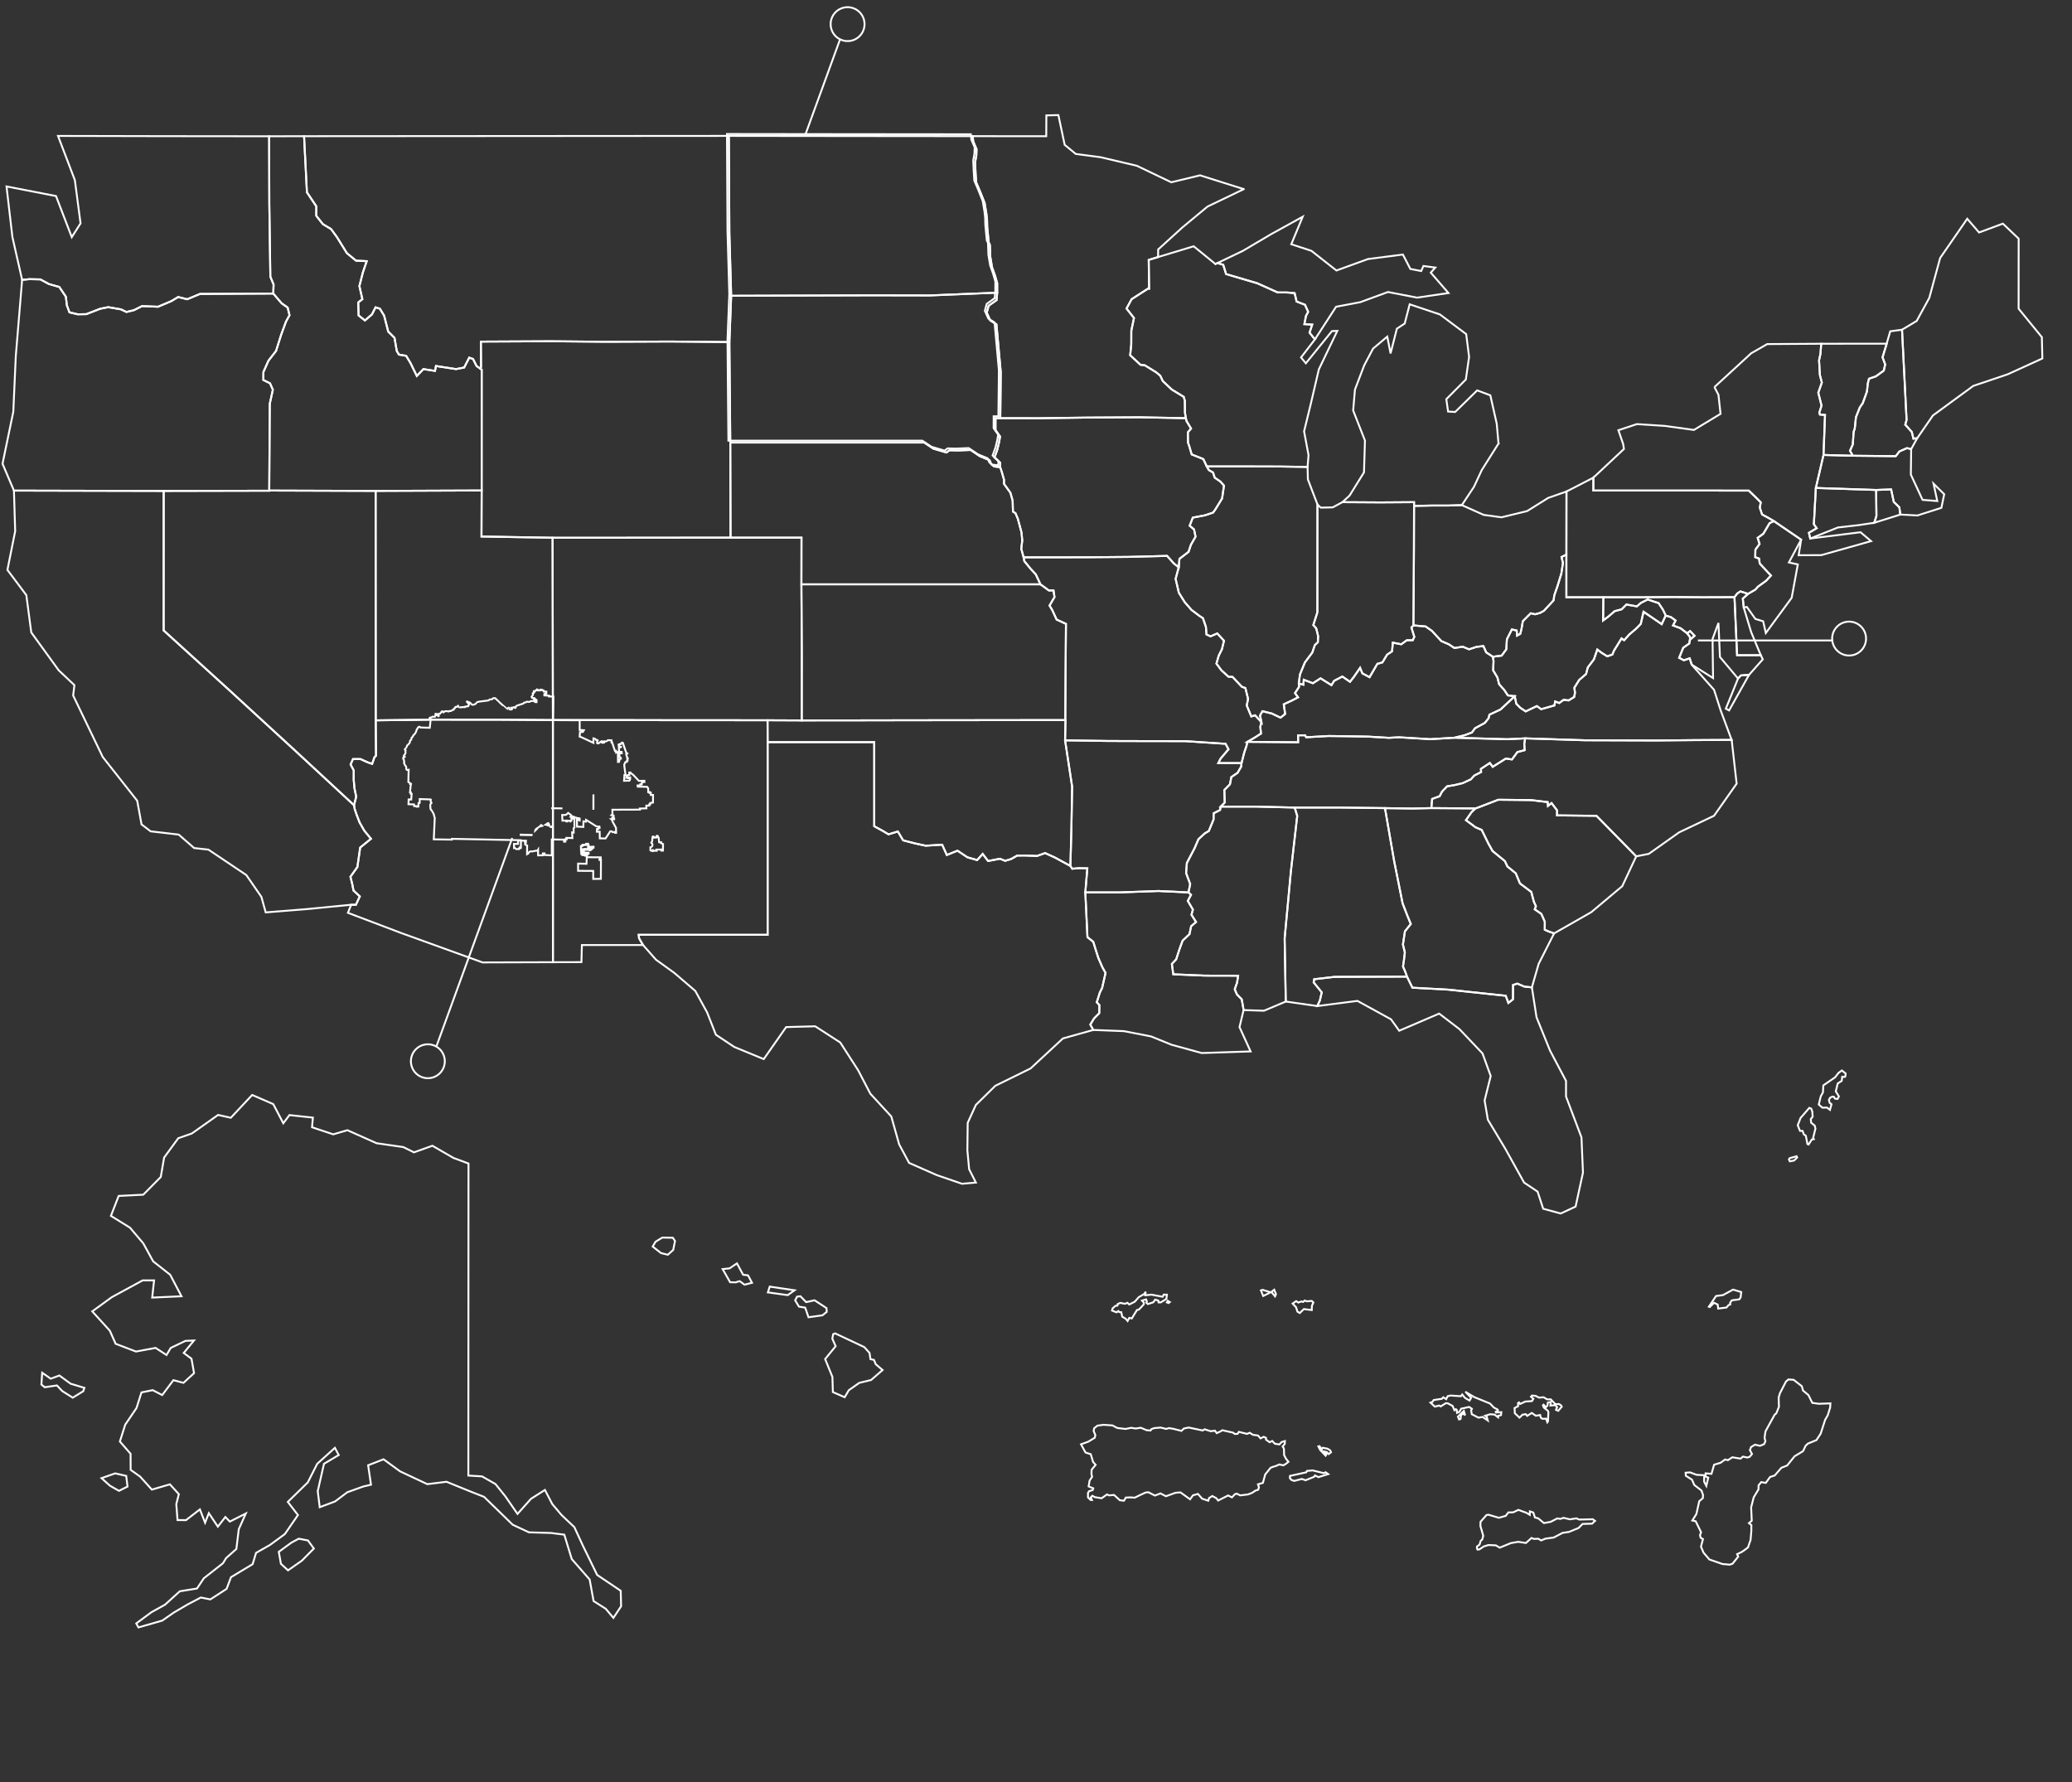 <?xml version="1.0" encoding="UTF-8"?>
<svg id="usa-territories-white"
     viewBox="0 -30 550 473"
     version="1.1"
     xmlns="http://www.w3.org/2000/svg"
     role="img"
     xmlns:xlink="http://www.w3.org/1999/xlink">
    <rect x="0" y="-30" width="550" height="473" fill="#333333" stroke="none"/>
    <title>
        Map of USA and territories
    </title>
    <desc>
        Map showing a summary of available data
    </desc>
    <g id="usa_territories_white" fill="none" fill-rule="nonzero" stroke="#FFFFFF" stroke-width="0.5">
        <g id="Dakota-Territory" transform="translate(192, -30)">
            <title>Dakota Territory</title>
            <a aria-label="Dakota Territory" class="state-link" href="#">
                <path transform="translate(30,0) rotate(20)"
                      d="M4.5,9.473 L4.5,36.234 L4.5,9.473 C2.25,9.224 0.5,7.317 0.5,5 C0.5,2.515 2.515,0.5 5,0.5 C7.485,0.5 9.5,2.515 9.5,5 C9.5,7.486 7.485,9.5 5,9.5 C4.831,9.5 4.664,9.491 4.5,9.473 Z"
                      class="state state-pointer" id="Dakota-Territory">
                </path>
                <polygon id="Dakota-Territory"
                         points="1.59 78.01 1.11 61.4 0.97 35.57 33.63 35.61 65.7 35.64 65.84 37.05 66.72 39.11 66.66 40.77 66.34 42.58 66.46 45.35 66.62 47.92 67.72 50.49 68.86 53.37 69.33 56.2 69.51 57.86 69.55 59.72 69.94 63.78 70.26 64.53 70.37 67.66 70.83 70.44 71.62 72.65 72.21 74.72 72.2 77.18 72.04 79.15 69.93 80.65 69.42 82.48 70.35 84.55 72 85.59 73.15 98.3 73.02 110.49 71.76 110.5 71.75 113.65 72.96 115.37 72.73 116.76 72.24 118.82 71.48 120.92 73.01 122.34 73 123.51 71.41 123.33 70.61 122.72 70.18 121.66 67.59 120.59 65.15 118.94 61.78 119.07 59.54 119.02 58.73 119.61 55.26 118.59 52.82 116.97 33.91 116.97 19.76 116.97 1.35 116.97 1.11 90.29">
                </polygon>
            </a>
        </g>
        <g transform="translate(450, 135)">
            <title>Federal</title>
            <a aria-label="Federal" class="state-link"
               href="#">
                <path d="M36.361,5 L0.694,5 L36.361,5 C36.343,4.836 36.333,4.669 36.333,4.5 C36.333,2.015 38.348,0 40.833,0 C43.319,0 45.333,2.015 45.333,4.5 C45.333,6.985 43.319,9 40.833,9 C38.517,9 36.61,7.25 36.361,5 Z"
                      class="state state-pointer" id="US">
                </path>
            </a>
        </g>

        <g>
            <title>American Samoa</title>
            <a aria-label="American Samoa" class="state-link" href="#">
                <path id="AS"
                      d="M298.79,320.02 L297.89,319.49 L297.63,318.3 L297.11,318.27 L296.86,317.99 L296.36,318.33 L295.17,317.86 L295.35,317.26 L296.08,316.62 L296.61,316.54 L296.7,316.12 L297.4,315.83 L298.59,316.07 L299.27,315.8 L299.75,316.26 L301.21,315.52 L302.28,314.31 L303.76,313.45 L304.1,312.86 L304.01,313.81 L305.63,313.64 L308.62,314.2 L308.91,313.63 L309.74,313.65 L309.61,314.79 L308.11,315.69 L307.53,315.69 L307.47,315.22 L306.65,314.96 L306.13,315.67 L304.7,316.14 L304.28,315.76 L304.43,315.42 L304.21,314.89 L303.13,315.22 L303.63,315.78 L303.62,316.2 L302.33,317.6 L301.8,317.72 L300.43,319.96 L299.77,319.8 L299.32,320.63 L298.79,320.02 Z M309.98,315.28 L310.52,315.61 L310.19,315.87 L309.74,315.7 L309.98,315.28 Z M335.13,312.36 L337.3,313.02 L335.31,314 L334.7,312.51 L335.13,312.36 Z M337.48,312.92 L338.23,312.33 L338.7,313.51 L338.45,314.09 L337.48,312.92 Z M344.07,315.36 L344.62,315.74 L345.47,315.45 L345.9,315.58 L346.34,315.2 L346.87,315.41 L348.2,315.31 L348.62,315.71 L348.24,316.61 L348.2,317.73 L346.1,317.47 L345.02,318.52 L344.4,318.15 L344.02,316.98 L343.12,316.01 L344.07,315.36 Z"
                      class="state">
                </path>
            </a>
            <!--            <path d="M532.05,363.09 L532.02,363.4 L532.58,363.97 L532.58,364.97 L533.73,365.8 L534.44,365.89 L535.1,366.86 L535.78,366.52 L535.92,365.78 L536.58,365.41 L536.72,364.98 L538.74,365.35 L538.77,365.86 L539.2,366.57 L538.74,366.88 L538.57,367.45 L537.94,367.79 L537.43,367.19 L536.75,367.19 L536.21,367.56 L536.15,367.87 L536.44,368.27 L535.56,371.35 L534.02,372.12 L533.45,372.63 L533.08,372.34 L532.51,372.94 L533.45,373.23 L533.65,373.6 L533.45,373.91 L534.45,374.49 L533.25,375.7 L532.62,376.04 L532.08,376.04 L531.82,375.73 L530.48,375.13 L530.28,374.56 L529.34,373.85 L528.74,375.08 L528.43,375.11 L528.43,373.97 L527.86,372.94 L526.59,372.94 L526.59,373.91 L527.23,374.22 L527.06,374.88 L526.66,375.05 L525.43,375.51 L524.57,375.54 L522.92,373.72 L522.66,375.92 L521.79,375.75 L519.67,375.89 L518.93,375.15 L519.22,374.38 L519.05,373.35 L518.14,372.81 L518,374.1 L517.2,373.96 L516.4,374.22 L516,373.76 L513.86,373.33 L513.26,372.79 L510.18,368.26 L511.35,366.12 L510.75,365.66 L510.12,364.26 L509.58,364.49 L508.95,364.06 L509.01,363.58 L509.41,363.44 L509.84,363.41 L510.32,363.95 L511,363.75 L511.4,362.87 L510.49,362.61 L510.15,362.12 L510.06,360.27 L510.26,359.33 L509.03,358.99 L508,359.76 L507.69,360.76 L506.95,360.68 L507.09,360.02 L506.63,359.54 L507.29,358.17 L506.52,358.08 L505.98,358.88 L504.93,359.17 L504.9,357.83 L504.53,357.03 L504.93,356.72 L504.33,355.07 L504.19,353.76 L504.5,352.76 L505.27,352.87 L505.95,352.19 L508.37,350.62 L509.03,350.59 L509.46,351.13 L509.94,350.76 L508.71,349.79 L508.94,349.22 L509.85,349.25 L510.45,349.51 L511.28,349 L512.39,351.05 L512.99,351.48 L514.24,351.62 L515.27,348.28 L513.67,346.63 L514.33,345.8 L514.5,344.49 L514.9,344.49 L515.73,345.2 L516.61,345.03 L517.55,346.43 L517.55,348.91 L518.38,348.85 L518.38,347.25 L519.04,346.62 L519.98,347.05 L520.61,347.88 L520.95,347.71 L521.52,347 L521.38,346.2 L521.61,345.89 L524.52,348.94 L525.35,348.97 L525.55,347.4 L526.69,346.72 L527.97,346.72 L528.43,347.01 L527.72,347.81 L528.46,348.21 L530.03,348.21 L530.26,348.69 L530,350.29 L530.71,351.74 L530.37,352.88 L530.74,352.99 L530.77,353.73 L531.23,354.02 L532.68,353.85 L533.19,354.19 L533.3,354.7 L533.07,355.01 L533.38,355.35 L534.55,354.75 L534.86,354.15 L534.83,353.38 L535,353.15 L535.37,352.87 L535.91,352.9 L536.37,352.53 L536.85,352.67 L536.65,353.33 L536.42,353.33 L536.36,354.16 L537.5,354.7 L537.67,355.21 L537.27,356.24 L537.87,356.98 L537.87,357.81 L538.53,359.55 L538.24,360.6 L538.58,361.31 L538.98,361.31 L539.21,361.6 L539.38,362.14 L539.18,362.51 L537.1,364.02 L536.33,362.14 L535.05,362.54 L533.85,362.54 L533.22,363.54 L532.55,363 L532.05,363.09 Z M502.03,356.82 L501.46,356.73 L500.75,355.31 L500.07,351.92 L500.21,351.63 L500.55,351.66 L500.55,350.98 L500.92,350.84 L500.69,350.56 L500.8,350.16 L501.17,350.08 L501.26,349.45 L502.26,348.82 L502.66,348.16 L503.09,347.99 L503.55,348.28 L503.58,347.88 L503.92,347.54 L504.35,347.6 L504.69,346.77 L505.74,346.43 L505.88,346.06 L506.56,346.26 L506.96,346.12 L506.65,345.52 L505.59,345.52 L502.6,347.6 L500.63,349.4 L499.46,351.74 L499.83,354.19 L500.74,356.58 L501.11,357.32 L501.85,357.15 L502.03,356.82 Z M502.37,359.62 L502.8,359.28 L502.37,359.25 L502.2,358.88 L502.63,358.22 L501.94,358.42 L502.08,357.31 L501.42,357.79 L501.59,358.67 L502.96,361.61 L503.36,363.29 L504.16,363.6 L504.16,363.06 L503.42,362.03 L502.37,359.62 Z M519.71,345.3 L520.14,345.5 L520.6,345.1 L520.6,344.36 L520.32,344.16 L519.92,344.47 L519.66,343.9 L518.46,344.1 L518,344.47 L518,345.21 L518.37,345.75 L518.71,345.75 L519.71,345.3 Z M523.44,343.2 L523.1,342.4 L522.47,342.4 L522.47,343.09 L522.9,343.46 L523.44,343.2 Z M525.72,342.92 L527.15,342.39 L527.15,341.11 L526.78,340.51 L526.28,340.51 L525.95,340.91 L525.07,341.37 L525.07,341.71 L525.3,341.88 L525.07,342.21 L524.9,343.45 L525.41,343.91 L525.72,343.68 L525.72,342.92 Z M531.4,345.76 L531.63,345.48 L531.63,345.05 L531.23,344.37 L530.29,344.84 L530.29,345.34 L530.96,345.77 L531.4,345.77 L531.4,345.76 Z M532.88,344.48 L533.25,344.11 L533.68,344.11 L533.68,343.91 L533.28,343.45 L532.77,343.45 L531.63,344.06 L531.46,344.47 L532.23,344.67 L532.88,344.48 Z M532.34,351.05 L531.31,352.21 L531.31,352.61 L532.34,353.21 L533.14,352.84 L533.37,352.47 L533.37,352.18 L532.87,351.64 L533.03,351.44 L533.4,351.64 L533.86,351.24 L533.86,350.44 L534.26,349.67 L534.09,348.9 L533.31,349.13 L532.78,349.79 L532.34,351.05 Z" class="state" id="FM"></path>-->
            <g>
                <title>Guam</title>
                <a aria-label="Guam" class="state-link" href="#">
                    <polygon class="state" id="GU"
                             points="459.12 385.32 459.89 385.06 461.4 383.17 461.1 382.53 462.3 381.96 462.98 381.5 463.99 380.74 464.68 378.73 464.88 376.39 464.89 374.79 464.25 374.29 464.99 373.66 464.83 370.09 465.51 367.44 466.78 365.33 466.81 364.23 467.51 363.4 468.72 363.61 469.85 362.04 471.1 361.63 472.86 359.59 474.38 359 476.36 356.54 478.6 355.19 479.3 353.74 479.91 353.17 482.16 352.25 483.28 350.55 484.47 346.87 485.16 345.66 485.79 343.66 485.87 342.5 482.8 342.61 481.07 342.37 480.03 340.29 478.6 339.1 478.29 337.95 476.12 336.25 474.73 336.15 474.08 336.7 472.47 339.82 472.13 340.97 472.21 343.39 471.52 345.13 471.05 345.54 468.64 349.92 468.39 351.61 468.62 352.58 468.26 353.32 467.19 353.77 465.84 353.46 464.8 354.11 464.5 354.91 465.06 355.93 464.43 356.69 463.8 356.88 462.67 356.63 462.01 357.17 459.84 356.81 458.67 357.58 457.91 357.4 456.71 358.27 455 358.78 454.3 361.2 452.75 361.08 452.74 361.93 453.45 362.21 452.94 364.41 452.35 363.27 452.37 361.57 450.33 361.46 448.62 360.82 447.44 360.91 447.49 361.71 449.13 362.76 449.74 364.16 451.65 365.64 452.06 366.81 452.01 367.66 451.05 368.48 450.3 371.86 449.22 373.59 450.11 373.79 451.54 376.7 451.26 377.47 451.42 378.16 452.04 378.52 451.52 380.54 452.19 382.12 453.75 383.94 457.28 385.16 458.03 385.2">
                    </polygon>
                </a>
            </g>

            <!--            <path d="M599.51,355.37 L599.43,355.62 C599.43,355.62 599.58,355.95 599.71,356.02 C599.84,356.09 599.71,356.33 599.71,356.33 L599.59,356.66 L599.28,356.66 L598.95,356.45 L598.72,356.1 C598.72,356.1 598.57,355.74 598.55,355.67 C598.53,355.6 598.34,355.19 598.34,355.19 L598.31,354.68 L598.05,354.48 L597.42,354.22 L596.92,354.19 L596.09,354.21 L595.61,353.93 L595.11,353.62 L594.75,353.32 L594.09,353.17 L593.89,352.89 C593.89,352.89 594.52,352.99 594.6,352.99 C594.68,352.99 594.91,352.86 594.91,352.86 L595.22,352.88 L595.63,352.96 L596.11,353.13 L596.52,353.2 C596.52,353.2 597.1,352.97 597.11,352.92 C597.13,352.87 597.61,352.52 597.64,352.47 C597.67,352.42 597.81,352.85 597.84,352.93 C597.87,353.01 598.04,353.21 598.04,353.21 L598.35,353.56 L598.65,353.86 L598.98,354.07 L599.24,354.32 L599.24,354.55 L599.11,354.7 C599.11,354.7 599.09,354.85 599.11,354.96 C599.13,355.08 599.37,355.21 599.37,355.21 L599.51,355.37 Z M602.25,362.4 L602.53,362.2 L602.74,361.82 L602.74,361.41 C602.74,361.41 602.48,361.13 602.49,361.01 C602.5,360.89 602.39,360.76 602.39,360.76 L602.09,360.55 C602.09,360.55 601.96,360.24 602.01,360.2 C602.06,360.17 602.13,359.97 602.13,359.92 C602.13,359.87 601.92,359.62 601.92,359.62 L601.31,359.62 L600.9,359.49 C600.9,359.49 600.78,359.41 600.7,359.41 C600.62,359.41 600.47,359.29 600.47,359.41 C600.47,359.53 600.55,359.82 600.55,359.82 L600.88,360.05 L601.24,360.36 L601.6,360.62 L601.81,360.87 C601.81,360.87 601.71,361.3 601.71,361.38 C601.71,361.46 601.84,361.97 601.84,361.97 L602.04,362.22 L602.25,362.4 Z M605.58,364.99 C605.58,364.99 605.76,364.81 605.81,364.78 C605.86,364.75 606.02,364.53 606.07,364.48 C606.12,364.43 606.22,364.12 606.22,364.12 L606.47,363.94 C606.47,363.94 606.54,363.69 606.55,363.64 C606.57,363.59 606.55,363.29 606.55,363.29 L606.56,362.98 L606.45,362.85 L606.17,362.85 L605.97,363.26 L605.67,363.54 L605.32,363.57 L605.07,363.7 L604.56,363.72 L604.23,363.79 L604.02,364.02 L604.2,364.37 L604.5,364.57 L605.03,364.74 L605.29,365 L605.44,365.08 L605.58,364.99 Z M587.75,355.68 L587.85,355.45 C587.85,355.45 587.88,355.19 587.85,355.14 C587.82,355.09 587.49,354.88 587.49,354.88 L587.49,354.56 L587.24,354.27 C587.24,354.27 586.98,354.09 586.94,354.04 C586.91,353.99 586.51,353.79 586.51,353.79 L586.21,353.79 L586.33,354.05 L586.83,354.23 C586.83,354.23 587.01,354.44 587.04,354.55 C587.07,354.66 587.04,354.69 587.04,354.73 C587.04,354.77 586.81,354.73 586.81,354.73 L586.64,354.46 L586.33,354.33 C586.33,354.33 586.38,354.51 586.41,354.55 C586.44,354.59 586.64,354.92 586.76,354.96 C586.88,354.99 587.04,355.22 587.11,355.27 C587.18,355.32 587.46,355.55 587.46,355.55 L587.75,355.68 Z M590.56,355.68 L590.79,355.55 L590.79,355.32 L590.56,355.16 L590.3,355.29 L590.3,355.59 L590.56,355.68 Z M589.27,349.18 L589.44,348.92 L589.27,348.67 C589.27,348.67 589.3,348.5 589.27,348.39 C589.24,348.27 589.02,348.04 588.96,347.99 C588.89,347.94 588.61,347.99 588.61,347.99 C588.61,347.99 588.53,348.16 588.51,348.22 C588.49,348.29 588.46,348.35 588.59,348.57 C588.72,348.79 588.96,349.01 588.96,349.01 L589.27,349.18 Z M560.39,350.69 C560.39,350.69 560.46,350.52 560.46,350.48 C560.46,350.44 560.29,350.17 560.29,350.17 C560.29,350.17 560.05,350.05 560.01,350.02 C559.97,349.99 559.75,349.79 559.67,349.77 C559.59,349.75 559.2,349.68 559.2,349.68 L558.99,349.76 C558.99,349.76 559,349.98 558.99,350.02 C558.98,350.05 559.2,350.29 559.2,350.29 C559.2,350.29 559.46,350.41 559.52,350.42 C559.59,350.43 559.83,350.63 559.88,350.64 C559.93,350.65 560.11,350.68 560.11,350.68 L560.39,350.68 L560.39,350.69 Z M568.39,341.21 L568.64,340.81 L568.8,340.43 L568.7,340.05 L568.47,339.51 L568.01,339.2 L567.6,339.03 L567.17,339.03 L566.77,339.34 C566.77,339.34 566.46,339.62 566.46,339.69 C566.46,339.76 566.38,340.12 566.38,340.12 L566.63,340.5 L566.94,340.85 L567.12,341.21 L567.43,341.39 L567.69,341.39 L567.79,341.18 L567.69,340.93 C567.69,340.93 567.41,340.81 567.34,340.73 C567.27,340.65 566.93,340.33 566.93,340.33 L566.76,340.07 L566.89,339.77 L567.22,339.56 L567.57,339.48 L567.89,339.65 L568.2,339.95 L568.32,340.22 L568.4,340.56 L568.27,340.87 L568.25,341.1 L568.39,341.21 Z M586.4,340.31 C586.4,340.31 586.52,340.3 586.58,340.31 C586.64,340.32 586.69,340.14 586.69,340.14 C586.69,340.14 586.73,339.93 586.69,339.87 C586.65,339.8 586.56,339.52 586.56,339.52 L586.25,339.34 L585.94,339.02 C585.94,339.02 585.76,338.87 585.73,338.87 C585.7,338.87 585.4,338.92 585.4,338.92 C585.4,338.92 585.18,338.85 585.11,338.87 C585.04,338.88 584.81,338.84 584.74,338.92 C584.66,339.01 584.52,339.15 584.52,339.15 L584.3,339.47 L584.37,339.81 L584.48,340.05 L584.8,340.19 C584.8,340.19 585.18,340.45 585.23,340.46 C585.27,340.47 585.56,340.48 585.64,340.46 C585.72,340.44 585.91,340.25 585.91,340.25 C585.91,340.25 585.95,340.11 585.89,340.1 C585.82,340.09 585.55,340.07 585.43,340.05 C585.31,340.03 584.95,339.94 584.95,339.94 C584.95,339.94 584.74,339.7 584.74,339.67 C584.74,339.64 584.81,339.34 584.81,339.34 L585.11,339.25 L585.65,339.24 L585.94,339.41 L586.26,339.61 C586.26,339.61 586.49,339.82 586.48,339.85 C586.47,339.88 586.36,340.15 586.36,340.15 L586.4,340.31 Z M591.66,342.57 L592.12,342.46 L592.2,342.09 C592.2,342.09 592.01,341.95 591.97,341.95 C591.93,341.95 591.49,342.02 591.44,342.02 C591.4,342.02 591.09,342.04 591.07,342.04 C591.05,342.04 590.72,342.08 590.72,342.08 C590.72,342.08 590.62,342.17 590.62,342.22 C590.62,342.27 590.73,342.5 590.73,342.5 L591.66,342.57 Z M595.27,340.14 L594.82,340.07 L594.65,340.3 C594.65,340.3 594.58,340.53 594.53,340.49 C594.48,340.44 594.22,340.28 594.22,340.28 C594.22,340.28 594.07,340.01 594.01,340.01 C593.95,340.01 593.76,340.01 593.76,340.01 L593.64,340.12 L593.64,340.32 L593.68,340.49 L594.15,340.5 L594.51,340.71 L594.29,340.87 L594.05,341.04 L593.96,341.37 L594.04,341.85 C594.04,341.85 593.86,341.98 593.83,341.98 C593.8,341.98 593.41,341.79 593.41,341.79 L593.08,341.47 L592.96,341.12 L592.96,340.68 L593.03,340.48 L593.2,340.48 L593.32,340.19 C593.32,340.19 593.22,340 593.19,340 C593.16,340 592.74,340.17 592.74,340.17 L592.66,340.65 L592.62,341.17 L592.71,341.69 L593.17,342.11 L593.46,342.25 L593.9,342.39 L594.28,342.25 L594.41,341.72 L594.49,341.2 L594.84,341 L595.07,340.76 L595.27,340.49 L595.36,340.28 L595.27,340.14 Z M597.47,341.38 L597.76,341.2 L597.98,340.96 L597.91,340.54 L597.47,340.34 L597.06,340.34 L596.77,340.59 L596.77,340.85 L597.03,340.96 L597.15,341.19 L597.32,341.37 L597.47,341.37 L597.47,341.38 Z M613.2,335.65 L612.98,335.53 L612.84,335.59 L612.64,335.65 L612.58,335.87 C612.58,335.87 612.63,336.05 612.65,336.09 C612.67,336.13 612.76,336.28 612.76,336.28 L612.97,336.28 L613.06,336.12 L613.2,335.99 L613.2,335.8 L613.2,335.65 Z M611.03,342.02 L611.45,341.91 L611.72,341.84 C611.72,341.84 611.73,341.66 611.72,341.59 C611.71,341.52 611.57,341.28 611.52,341.26 C611.48,341.24 611.22,340.97 611.22,340.97 C611.22,340.97 610.96,340.91 610.94,340.97 C610.93,341.02 610.88,341.29 610.88,341.29 L610.88,341.74 L611.03,342.02 Z M610.68,342.6 L610.72,342.27 C610.72,342.27 610.72,341.89 610.7,341.87 C610.68,341.86 610.46,341.7 610.46,341.7 L610.13,341.74 L609.81,341.83 L609.73,342.14 L609.81,342.32 L610.04,342.63 L610.23,342.71 L610.49,342.71 L610.68,342.6 Z M612.35,346.1 L612.14,346.02 L611.94,346.24 C611.94,346.24 611.83,346.65 611.83,346.68 C611.83,346.71 611.69,346.97 611.69,346.97 L611.6,347.28 L611.7,347.63 C611.7,347.63 611.77,347.78 611.84,347.81 C611.92,347.83 612.18,347.81 612.18,347.81 L612.49,347.77 L612.6,347.59 L612.6,347.28 L612.47,346.92 L612.56,346.65 L612.46,346.34 L612.35,346.1 Z M607.76,350.17 C607.76,350.17 608.08,350.15 608.11,350.12 C608.14,350.09 608.27,349.92 608.29,349.86 C608.3,349.79 608.32,349.57 608.29,349.53 C608.26,349.49 608.04,349.35 607.95,349.33 C607.86,349.31 607.53,349.05 607.53,349.05 L607.27,348.77 C607.27,348.77 607.1,348.67 607.06,348.65 C607.02,348.63 606.74,348.56 606.74,348.56 L606.57,348.76 L606.66,349.12 C606.66,349.12 606.77,349.29 606.79,349.36 C606.81,349.44 607.17,349.78 607.17,349.78 L607.43,350.01 L607.76,350.17 Z M612.25,352.68 L612.59,352.68 L612.87,352.55 L613.1,352.36 L613.44,352.36 L613.59,352.52 L613.77,352.52 L613.94,352.31 L613.88,351.95 L613.66,351.69 L613.29,351.45 L613,351.45 L612.62,351.71 L612.26,351.64 L611.9,351.52 L611.58,351.52 L611.33,351.74 L611.47,352.06 L611.8,352.26 L611.83,352.53 L612.25,352.68 Z M612.71,353.53 L612.53,353.27 L612.26,353.13 L611.86,353.33 L611.75,353.53 L611.88,353.85 L612.23,354.06 L612.38,354.19 L612.56,354.47 L612.71,354.69 L612.97,354.79 L613.11,354.52 C613.11,354.52 613.15,354.17 613.11,354.14 C613.07,354.11 612.81,353.77 612.81,353.77 L612.71,353.53 Z M619.53,357.66 C619.53,357.66 619.39,357.31 619.41,357.28 C619.43,357.25 619.51,356.94 619.53,356.91 C619.55,356.88 619.72,356.55 619.72,356.55 L619.56,356.18 C619.56,356.18 618.93,355.74 618.92,355.71 C618.91,355.68 618.46,355.41 618.46,355.41 C618.46,355.41 618.05,355.22 617.98,355.22 C617.9,355.22 617.54,355.26 617.51,355.29 C617.48,355.31 617.41,355.52 617.41,355.52 C617.41,355.52 617.55,355.86 617.56,355.9 C617.57,355.94 617.7,356.19 617.73,356.22 C617.76,356.25 618.05,356.54 618.08,356.57 C618.11,356.6 618.49,357.12 618.49,357.12 L618.89,357.41 L619.22,357.67 L619.53,357.67 L619.53,357.66 Z M619.29,359.76 C619.32,359.75 619.57,359.61 619.57,359.57 C619.57,359.54 619.5,359.14 619.5,359.14 L619.43,358.82 L619.19,358.58 L618.87,358.38 C618.87,358.38 618.62,358.31 618.62,358.38 C618.62,358.45 618.62,358.64 618.62,358.64 L618.87,358.9 L618.9,359.13 L618.71,359.15 L618.49,358.97 L618.35,359.13 L618.49,359.39 L619.05,359.74 L619.29,359.74 L619.29,359.76 Z M619.45,365.41 L619.11,365.19 L618.85,365.15 C618.85,365.15 618.55,365.33 618.55,365.36 C618.55,365.39 618.55,365.64 618.55,365.64 C618.55,365.64 618.76,365.76 618.81,365.77 C618.86,365.78 619.13,365.77 619.13,365.77 L619.44,366.06 L619.98,366.32 L620.33,366.17 C620.33,366.17 620.52,366.02 620.55,365.99 C620.58,365.96 620.55,365.67 620.55,365.67 C620.55,365.67 620.2,365.54 620.14,365.52 C620.07,365.5 619.61,365.5 619.61,365.5 L619.45,365.41 Z M621.6,366.02 L621.84,366.23 C621.84,366.23 622.12,366.34 622.19,366.36 C622.26,366.38 622.54,366.49 622.54,366.49 L622.82,366.53 L623.02,366.38 L623.19,366.17 L623.45,366.11 L623.85,366 L624.06,365.79 L624.06,365.59 L623.85,365.44 L623.52,365.72 L623.13,365.91 L622.84,365.9 L622.62,365.62 L622.33,365.45 L622.04,365.41 L621.79,365.55 L621.55,365.73 L621.6,366.02 Z M625.47,372.89 L625.43,372.61 L625.22,372.32 L625.14,371.89 L625.05,371.35 L624.8,370.93 L624.02,370.73 L623.48,370.73 L622.88,370.87 L622.65,371.2 L622.74,371.73 C622.74,371.73 622.89,372.03 622.95,372.06 C623.01,372.09 623.42,372.14 623.42,372.14 C623.42,372.14 623.72,372.01 623.77,372.01 C623.82,372.01 624.3,372.11 624.35,372.12 C624.4,372.13 624.78,372.21 624.78,372.21 L625.02,372.58 L625.13,372.88 L625.31,372.96 L625.47,372.89 Z M609.62,370.92 L609.58,370.66 L609.33,370.54 L609.04,370.61 L609.04,370.93 L609.24,371.15 L609.42,371.45 L609.41,371.83 L609.33,372.14 L609.23,372.49 L609.33,372.8 L609.5,373.08 L609.77,373.39 L609.89,373.62 L610.19,373.81 L610.45,373.77 L610.57,373.37 L610.52,372.99 L610.87,372.68 L610.94,372.34 L610.81,372.04 L610.34,371.83 L609.99,371.62 L609.73,371.36 L609.62,370.92 Z M605.25,380.22 L605.04,380.07 L604.73,380.22 L604.65,380.53 L604.75,380.81 C604.75,380.81 604.96,381.07 604.99,381.06 C605.02,381.05 605.29,381.06 605.29,381.06 L605.55,380.91 L605.66,380.71 L605.66,380.48 L605.51,380.35 L605.35,380.44 L605.31,380.67 L605.06,380.68 L604.98,380.44 L605.25,380.22 Z" class="state" id="MH"></path>-->
            <g>
                <title>
                    Northern Mariana Islands
                </title>
                <a aria-label="Northern Mariana Islands" class="state-link"
                   href="#">
                    <path d="M487.09,261.62 L486.77,261.1 L486.34,261.1 L485.76,261.4 L485.47,261.98 L485.67,262.72 L486.16,263.1 L485.75,264.59 L484.95,263.99 L483.74,264.01 L482.78,263.17 L483.31,261.02 L483.89,259.95 L483.99,258.1 L487.13,255.94 L488,254.8 L488.91,254.14 L489.91,254.93 L489.87,255.57 L489.73,255.84 L489.01,255.8 L488.88,256.88 L487.8,257.61 L487.3,259.7 L488.13,261.02 L487.77,261.7 L487.09,261.62 Z M480.95,272.44 L481.47,272.37 L481.3,271.96 L481.9,269.57 L481.7,268.77 L480.75,267.99 L480.67,267.03 L481.16,266.41 L481.07,265.06 L480.78,264.27 L480.27,264.07 L477.95,266.74 L477.2,268.68 L477.79,270.16 L478.48,270.18 L478.81,271.09 L479.35,271.46 L479.77,273.66 L480.07,273.79 L480.95,272.44 Z M477.05,277.24 L476.88,276.9 L475.05,277.42 L474.86,277.76 L475.1,278.25 L476.22,278.04 L477.05,277.24 Z M459.29,316.23 L459.25,315.81 L459.69,315.15 L461.67,314.89 L462.04,314.38 L462.2,312.95 L460.04,312.3 L457.33,313.77 L455.52,314 L453.61,316.84 L453.86,316.92 L454.99,315.8 L455.95,316.27 L456.08,317.34 L458.29,317.05 L458.83,316.42 L459.29,316.23 Z"
                          class="state" id="MP">
                    </path>
                </a>
            </g>
            <g>
                <title>Puerto Rico</title>
                <a aria-label="Puerto Rico" class="state-link" href="#">
                    <path d="M348.42,360.29 L351.38,361.02 L351.87,360.78 L352.56,361.27 L349.97,362.08 L349.05,361.63 L348.81,362 L346.54,362.91 L345.58,362.56 L343.54,363.08 L342.79,362.82 L342.4,362.35 L342.42,361.75 L346.73,360.8 L346.92,360.43 L348.42,360.29 Z M350.23,353.85 L350.88,354.63 L351.13,354.29 L352.38,354.53 L353.1,354.98 L353.31,355.48 L352.7,355.96 L352.15,355.4 L351.43,355.26 L352.12,355.96 L351.88,356.38 L350.44,354.88 L349.95,353.93 L350.23,353.85 Z M292.91,348.19 L295.29,348.35 L296.57,349.03 L298.76,349.29 L300.24,348.99 L301.49,349.17 L302.81,348.97 L304.36,349.62 L305.41,349.7 L305.67,349.31 L306.44,349.06 L308.08,348.92 L309.56,349.28 L310.29,349.06 L311.42,349.25 L313.61,349.8 L314.25,349.18 L315.52,348.91 L319.27,349.7 L319.75,349.38 L321.37,349.89 L322.5,349.75 L322.97,350.4 L324.02,349.92 L324.46,349.63 L327.3,350.27 L327.77,350.63 L328.52,350.58 L328.84,350.06 L331.01,350.6 L331.73,350.3 L332.58,350.84 L333.92,351.03 L334.62,351.8 L335.43,351.37 L336.05,351.65 L336.05,352.11 L336.81,352.68 L337.06,352.81 L337.69,352.47 L338.42,353.22 L339.61,353.4 L340.2,352.76 L341.07,352.51 L341.03,353.26 L340.47,353.95 L340.79,354.44 L340.84,355.38 L340.86,356.23 L341.37,357.2 L342.01,358.01 L341.29,358.58 L340.65,358.95 L339.59,358.71 L338.73,359.1 L337.98,359.32 L337.28,359.59 L335.84,361.37 L335.23,363.6 L333.92,363.99 L334.18,364.74 L334,365.41 L333.26,365.65 L332.35,366.26 L331.27,366.67 L329.21,366.92 L328.29,366.47 L327.8,366.61 L327.01,367.45 L326,366.94 L323.35,368.29 L322.85,367.66 L321.8,367.09 L320.93,367.64 L320.73,368.34 L319.1,367.8 L317.99,366.54 L316.67,366.9 L315.9,367.96 L313.35,366.13 L312.04,366.23 L309.49,367.15 L308.04,366.4 L306.56,366.97 L304.83,366.09 L304.06,366.18 L302.79,366.76 L301.21,367.53 L300.04,367.45 L298.83,367.51 L298.5,368.11 L298.34,368.34 L297.24,368.2 L295.72,366.81 L294.39,366.92 L293.84,366.67 L292.43,367.68 L290.63,367.4 L289.96,367.02 L289.55,367.44 L289.85,368.14 L289.47,368.13 L288.8,367.46 L288.79,366.28 L289.07,365.83 L290.05,365.5 L290.2,365.05 L288.97,364.54 L289.22,363.02 L289.88,362.01 L289.72,361.17 L289.76,360.13 L290.83,358.81 L290.15,358.05 L289.53,355.99 L288.14,355.55 L286.95,353.36 L288.9,352.66 L290.59,351.63 L290.76,350.94 L290.3,349.81 L290.44,349.1 L291.31,348.41 L292.91,348.19 Z"
                          class="state" id="PR">
                    </path>
                </a>
            </g>
            <!--            <path d="M513.57,313.77 L514.36,314.88 L513.88,315.62 L512.63,316.58 L511.9,316.46 L512.42,315.39 L512.06,313.89 L513.57,313.77 Z M537.05,280.37 L537.27,280.76 L537.74,280.87 L537.91,280.41 L538.65,280.35 L538.63,280.14 L536.98,279.61 L536.55,279.5 L536.51,279.78 L537.05,280.37 Z M521.16,299.83 L521.55,299.83 L522.18,299.5 L522.42,298.73 L521.71,299.37 L521.01,298.23 L520.79,297.68 L520.23,297.21 L521.22,298.98 L521.16,299.83 Z M522.83,305.51 L523.41,305.38 L523.16,305.08 L523.33,303.97 L522.29,304.41 L521.14,306.2 L519.71,307.08 L519.78,308.75 L519.5,309.12 L519.89,309.9 L520.2,309.68 L520.42,309.25 L520.44,308.82 L521.18,308.72 L522,308.22 L523.21,307.14 L523.34,306.79 L523.3,306.58 L523.11,306.36 L522.81,306.45 L522.66,305.97 L522.83,305.51 Z M523.22,294.25 L523.57,294.36 L523.53,293.8 L523.25,293.88 L522.81,293.52 L522.53,293.85 L522.49,294.08 L522.46,294.55 L522.92,294.45 L523.22,294.25 Z M522.92,303.24 L522.1,302.79 L522.53,303.7 L523.42,303.41 L524.11,302.85 L524.06,302.6 L522.92,303.24 Z M541.92,280.3 L541.12,280.02 L540.19,280.37 L538.65,280.78 L538.2,281.29 L536.48,280.89 L535.68,281.21 L536.81,281.38 L537.24,281.55 L537.31,281.7 L537.57,282.31 L538.15,282.16 L538.71,282.55 L539.32,284.37 L539.6,284.52 L540.62,284.37 L541.23,283.83 L540.93,283.7 L540.51,283.27 L540.59,282.75 L541.6,283.59 L542.45,282.21 L541.73,281.05 L541.92,280.3 Z M537.31,286.59 L536.85,286.81 L536.39,285.53 L536.67,284.62 L536.99,284.49 L537.14,284.88 L537.41,284.73 L537.4,283.63 L537.25,283.34 L535.78,282.84 L535.47,282.27 L535.34,281.6 L535.21,282.14 L535.51,282.9 L536.7,283.92 L536.38,284.16 L536.07,284.27 L536.14,285.81 L535.73,285.98 L535.15,286.31 L534.96,286.33 L533.99,286.92 L533.51,288.18 L532.79,288.52 L532.71,288.42 L532.77,287.96 L532.45,287.21 L532.86,286.99 L532.88,286.52 L532.52,286.13 L531.55,286.56 L531.11,287.37 L531.5,287.84 L531.29,289.05 L530.56,288.59 L528.81,287.76 L528.94,288.19 L529.76,288.89 L530.35,288.85 L530.75,289.17 L530.8,290.18 L531.09,290.58 L532.14,290.31 L533.18,289.03 L533.6,289.66 L535.13,287.3 L535.76,286.89 L536.11,286.95 L536.3,287.49 L537.23,288.29 L537.46,288.21 L537.52,286.82 L537.31,286.59 Z M532.38,296.69 L531.77,295.79 L532.15,294.9 L532.18,294.25 L531.92,293.92 L531.79,292.86 L531.31,293.77 L531.02,294.41 L531.27,295.25 L531.07,295.42 L530.72,295.53 L530.27,295.31 L529.83,295.25 L529.55,295.1 L529.68,294.58 L530.26,294.19 L530.48,293.69 L529.81,293.96 L529.06,294.2 L528.68,293.97 L528.51,294.49 L528.6,294.86 L529.03,295.26 L528.77,295.67 L528.86,296.1 L529.42,296.71 L530,296.88 L531,296.53 L530.89,296.23 L531.37,296.21 L531.85,297.05 L532.39,297.27 L532.38,296.69 Z M552.79,258.68 L552.38,256.08 L552.47,254.52 L552.51,253.87 L552.68,253.04 L552.1,252.26 L551.52,251.76 L551.52,251.19 L550.63,250.67 L549.98,251.26 L549.72,252.13 L550.39,252.89 L550.8,253.82 L551.19,255.58 L551.51,256.1 L551.88,256.6 L551.32,257.77 L549.7,259.9 L549.09,260.01 L547.73,259.4 L546.52,260.12 L545.63,261.25 L544.38,260.99 L544.03,261.62 L544.44,263.01 L544.33,264.05 L543.57,264.51 L542.99,264.25 L542.43,266.05 L541.39,265.88 L541.22,266.05 L541.48,266.66 L541.24,268.01 L541.61,268.42 L541.11,269.2 L539.94,269.27 L539.81,269.81 L539.79,270.79 L539.55,271.96 L538.42,272.94 L539.05,273.44 L539.61,273.27 L539.89,273.46 L539.48,274.22 L541.86,275.74 L541.55,276.61 L541.78,278.75 L541.52,279.66 L542.91,280.14 L543.12,280.57 L543.7,281.18 L544.08,281.63 L543.65,282.5 L544.35,282.33 L545.24,282.16 L545,281.79 L544.34,281.54 L543.81,280.38 L544.79,280.58 L545.92,280.38 L546.38,279.71 L546.18,279.32 L546.44,279.06 L547.22,279.08 L547.22,279.77 L547.16,280.16 L547.51,280.62 L548.16,280.51 L548.25,279.93 L548.81,279.63 L548.31,277.44 L548.53,276.2 L548.42,274.33 L549.13,273.35 L549.72,273.24 L549.89,272.57 L549.72,271.81 L550.17,270.99 L552.02,269.5 L552.14,269.06 L551.64,268.3 L550.69,267.69 L550.22,266.51 L551.02,266 L552.17,264.92 L551.88,263.82 L552.07,263.26 L552.37,261.7 L552.61,260.53 L552.79,258.68 Z M530.41,298.36 L530.32,299.1 L530.51,299.25 L531.12,298.99 L530.58,298.73 L530.41,298.36 Z M524.8,285.67 L524.27,285.11 L524.37,285.82 L525.11,286.46 L525.69,286.46 L526.24,286.41 L526.55,286.22 L524.94,286.03 L524.8,285.67 Z M523.83,300.25 L523.42,300.84 L522.66,301.07 L524.63,300.88 L524.44,300.23 L523.83,300.25 Z" class="state" id="PW"></path>-->
            <g>
                <title>Virginia</title>
                <a aria-label="Virginia" class="state-link" href="#">
                    <path d="M406.52,378.23 L405.05,379.56 L403.01,379.25 L401.07,379.58 L398.09,380.8 L397.07,380.19 L395.12,380.1 L393.89,380.46 L392.72,381.24 L392.21,381.32 L392.04,380.96 L392.05,380.52 L392.74,379.98 L393.03,379.01 L393.45,378.64 L393.72,377.65 L392.96,375.01 L393,373.93 L394.58,372.14 L395.11,372.06 L397.87,372.87 L399.68,372.36 L400.39,371.44 L401.64,371.43 L403.05,370.77 L405.13,371.53 L406.07,372.09 L406.1,371.16 L407.01,371.48 L407.44,372.79 L408.32,373.02 L409.82,374.27 L411.6,373.95 L413.37,373.04 L414.2,373.16 L415.02,372.88 L416.73,373.28 L418.44,373.02 L419.18,373.34 L422.8,373.26 L423.39,373.69 L422.61,374.43 L420.08,374.5 L419.04,375.57 L416.48,376.62 L414.76,376.88 L412.42,378.11 L410.22,378.41 L409.09,378.88 L408.33,378.43 L407.19,378.48 L406.52,378.23 Z M382.04,343.08 L382.42,343.31 L383.74,342.48 L384.29,342.48 L385.57,343.17 L386.08,344.32 L386.42,344.05 L386.67,344.19 L386.76,345.02 L387.39,344.74 L387.86,343.91 L389.99,343.45 L390.71,343.95 L390.5,344.36 L390.67,345.37 L392.45,346.29 L393.55,346.11 L394.91,347.03 L394.66,346.11 L394.23,345.79 L395.55,345.38 L396.7,345.47 L397.67,346.21 L397.71,345.8 L398.43,345.62 L398.52,344.84 L397.12,344.93 L397.03,344.75 L397.63,344.38 L397.55,344.15 L396.53,343.6 L395.51,342.54 L391.31,340.83 L388.97,339.41 L390.5,341.02 L390.08,341.75 L388.89,341.06 L388.13,340.14 L387.79,340.6 L385.03,340.42 L384.26,340.6 L383.88,341.38 L383.11,340.88 L382.73,341.29 L380.56,341.61 L380.22,342.12 L379.71,342.3 L380.86,343.36 L382.04,343.08 Z M387.68,346.66 L387.85,345.51 L388.49,345.24 L388.91,345.66 L388.57,344.51 L387,346.02 L387.3,346.76 L387.68,346.66 Z M410.9,347.3 L411.01,344.84 L410.87,344.46 L409.81,343.63 L409.56,343.03 L409.73,342.85 L410.36,343.5 L410.75,343.09 L410.88,342.27 L411.64,342.13 L411.55,343.09 L412.78,342.96 L413.33,343.51 L413.03,344.2 L413.62,344.48 L414.56,343.38 L414.35,343.01 L413.8,342.68 L412.87,342.72 L411.64,341.43 L410.67,341.43 L409.74,340.88 L408.51,340.97 L407.62,340.51 L406.66,340.42 L406.39,340.74 L407.03,341.29 L406.65,341.89 L404.87,342.02 L403.51,342.66 L403.22,342.24 L402.96,342.38 L402.96,343.25 L402.03,343.75 L402.11,345.13 L403.34,346.28 L404.15,345.5 L405,345.36 L405.38,345.82 L406.61,345.04 L407.67,345.79 L408.82,345.59 L408.99,346.28 L409.41,346.6 L410.39,346.56 L410.73,347.52 L410.9,347.3 Z"
                          class="state" id="VI">
                    </path>
                </a>
            </g>
            <g>
                <title>Alaska</title>
                <a aria-label="Alaska" class="state-link" href="#">
                    <path d="M72.54,263.07 L75.2,268.15 L76.83,265.98 L83.05,266.65 L82.83,269.21 L88.46,271.09 L92.21,269.99 L99.97,273.45 L107.05,274.47 L109.88,275.87 L114.78,274.12 L120.36,277.35 L124.36,278.84 L124.34,315.14 L124.32,361.66 L127.95,361.88 L131.53,363.92 L134.1,367.12 L137.37,371.84 L140.95,367.83 L144.65,365.48 L146.6,369.23 L149.08,372.16 L152.45,375.34 L154.75,380.32 L158.51,388.04 L164.77,392.25 L164.87,396.35 L162.82,399.44 L160.8,397.03 L157.56,394.97 L156.52,389.25 L151.77,383.83 L149.79,377.35 L146.26,376.9 L140.41,376.73 L136.1,374.72 L128.49,367.31 L124.97,365.93 L118.53,363.31 L113.43,363.94 L106.19,360.54 L101.81,357.34 L97.72,358.93 L98.48,364.09 L96.45,364.56 L92.19,366.09 L88.95,368.53 L84.87,370.06 L84.34,365.8 L86,358.54 L89.91,356.21 L88.9,354.3 L84.21,358.53 L81.7,363.48 L76.4,368.66 L79.09,372.14 L75.61,377.19 L71.65,380.09 L67.97,382.18 L67.06,385.18 L61.31,388.64 L60.15,391.74 L55.84,394.53 L53.31,394.03 L49.87,395.84 L46.13,398.03 L43.07,400.16 L36.75,401.97 L36.17,400.91 L40.2,397.93 L43.8,395.94 L47.72,392.38 L52.29,391.64 L54.1,388.93 L59.2,384.92 L60.02,383.56 L62.74,381.15 L63.38,375.9 L65.25,371.73 L61.01,373.88 L59.82,372.66 L57.83,375.22 L55.43,371.64 L54.44,374.18 L53.06,370.64 L49.38,373.49 L47.12,373.48 L46.8,369.24 L47.47,366.59 L45.1,363.99 L40.31,365.39 L37.2,361.94 L34.68,360.15 L34.66,355.88 L31.82,352.62 L33.24,348.15 L36.24,343.73 L37.55,339.59 L40.53,338.99 L43.06,340.29 L46.03,336.34 L48.7,337.05 L51.51,334.48 L50.83,330.65 L48.77,329.12 L51.49,325.81 L49.23,325.91 L45.32,327.78 L44.2,329.66 L41.3,327.78 L36.09,328.74 L30.7,326.69 L29.15,323.21 L24.49,318.08 L29.66,314.32 L37.87,309.85 L40.9,309.85 L40.4,314.42 L48.17,314.07 L45.18,308.37 L40.65,304.8 L38.03,300.02 L34.5,295.86 L29.44,292.73 L31.5,287.44 L38.03,287.11 L42.68,282.4 L43.56,277.26 L47.32,272.12 L50.91,270.87 L57.89,265.94 L61.27,266.69 L66.94,260.64 L72.54,263.07 Z M11.2,334.37 L13.47,335.95 L15.76,335.1 L18.74,337.28 L22.4,338.38 L22.1,339.27 L19.31,340.99 L16.51,339.22 L15.11,337.74 L11.87,338.22 L10.99,337.5 L11.2,334.37 Z M33.85,364.58 L31.59,365.72 L29.18,364.35 L26.95,362.35 L30.58,361.08 L33.5,361.75 L33.85,364.58 Z M80.13,384.25 L76.45,386.82 L74.57,385.09 L74,381.91 L77.34,379.47 L79.31,378.42 L81.75,378.89 L83.31,381.03 L80.13,384.25 Z"
                          class="state" id="US-AK">
                    </path>
                </a>
            </g>
            <g>
                <title>Alabama</title>
                <a aria-label="Alabama" class="state-link" href="#">
                    <polygon class="state" id="US-AL"
                             points="367.63 184.5 370.08 198.62 372.31 209.78 373.66 213.26 374.49 215.25 372.93 217.2 372.4 220.71 372.91 222.79 372.68 224.74 372.42 226.54 373.02 227.94 373.48 229.23 354.24 229.29 348.85 229.92 348.7 230.75 350.85 233.4 350.35 235.55 349.67 237.04 341.3 235.84 341 219.09 342.66 201.27 344.34 186.56 343.66 184.35 355.52 184.35">
                    </polygon>
                </a>
            </g>
            <g>
                <title>Arkansas</title>
                <a aria-label="Arkansas"
                   class="state-link" href="#">
                    <polygon class="state" id="US-AR"
                             points="329.56 172.54 329.46 173.5 328.5 175.14 326.85 176.26 326.48 178.17 324.99 179.69 325.1 183.03 324.03 184.1 323.85 185.01 322.16 185.87 322.13 187.52 320.87 190.58 319.78 191.22 318.11 192.77 317.11 195.11 315.05 199.05 314.84 201.72 315.93 204.67 315.47 206.88 307.5 206.5 297.2 206.87 288.09 206.86 288.63 200.48 286.45 200.44 284.62 200.59 284.13 199.85 284.4 189.93 284.59 178.79 282.72 166.51 294.19 166.68 304.62 166.71 314.57 166.72 325.32 167.43 326.1 168.88 325.04 170.13 323.98 171.38 323.4 172.54">
                    </polygon>
                </a>
            </g>
            <g>
                <title>Arizona</title>
                <a aria-label="Arizona" class="state-link" href="#">
                    <polygon class="state" id="US-AZ"
                             points="146.76 161.13 146.77 225.4 128.1 225.46 106.59 217.69 92.35 212.29 93.22 210.15 94.47 210.16 95.51 207.93 93.84 206.39 93.51 204.71 93.02 202.73 94.86 200.14 95.61 194.97 98.47 192.64 96.68 190.46 95.46 188.31 94.68 186.31 94.16 184.76 93.97 183.73 94.55 181.48 94.09 179.22 93.89 176.99 93.9 174.5 93.06 172.91 93.7 171.48 95.69 171.48 97.49 172.3 98.78 172.76 99.4 170.99 99.81 170.6 99.74 161.2 114.95 161.02 133.08 161.04">
                    </polygon>
                </a>
            </g>
            <g>
                <title>California</title>
                <a aria-label="California" class="state-link" id="US-CA-link" href="#">
                    <polygon id="US-CA" class="state"
                             points="43.45 100.31 43.44 137.34 61.23 153.52 78.14 169.06 93.97 183.73 94.16 184.76 94.68 186.31 95.46 188.31 96.68 190.46 98.47 192.64 95.61 194.97 94.86 200.14 93.02 202.73 93.51 204.71 93.84 206.39 95.51 207.93 94.47 210.16 93.22 210.15 81.25 211.32 70.53 212.18 69.39 208.07 65.39 202.27 55.33 195.52 51.53 195.1 47.44 191.53 39.98 190.66 37.57 188.82 36.42 182.54 27.27 170.93 19.42 154.61 19.75 151.86 15.59 147.93 8.3 137.87 6.99 127.97 1.97 121.27 4.03 110.99 3.7 100.22">
                    </polygon>
                </a>
            </g>
            <g>
                <title>Colorado</title>
                <a aria-label="Colorado" class="state-link" href="#">
                    <polygon class="state" id="US-CO"
                             points="212.73 125.1 212.83 143.79 212.82 161.22 203.74 161.18 192.45 161.17 176.42 161.16 161.52 161.13 146.76 161.13 146.68 112.73 156.14 112.73 165.58 112.73 184.47 112.71 193.92 112.71 212.75 112.71 212.73 124.71">
                    </polygon>
                </a>
            </g>
            <g>
                <title>Connecticut</title>
                <a aria-label="Connecticut" class="state-link" href="#">

                    <polygon class="state" id="US-CT"
                             points="498.01 100.05 498.09 106.93 497.51 108.76 493.35 109.39 487.87 110.01 480.51 112.94 480.17 111.42 482.22 110.21 481.48 109.14 482.01 99.52 489.23 99.76">
                    </polygon>
                </a>
            </g>
            <g>
                <title>Washington D.C.</title>
                <a aria-label="Washington D.C." class="state-link" href="#">
                    <polygon class="state" id="US-DC"
                             points="448.59 139.83 448.64 139.12 447.85 138.08 448.62 137.5 449.81 138.75">
                    </polygon>
                </a>
            </g>
            <g>
                <title>Delaware</title>
                <a aria-label="Delaware" class="state-link" href="#">
                    <polygon class="state" id="US-DE"
                             points="464.02 127.62 462.62 128.89 462.86 131.24 464.83 137.77 467.39 143.92 461.1 143.92 460.41 128.5 461.14 127.53 461.99 126.98">
                    </polygon>
                </a>
            </g>
            <g>
                <title>Florida</title>
                <a aria-label="Florida" class="state-link US-FL" href="#">
                    <polygon class="state US-FL" id="US-FL"
                             points="406.63 232.08 407.86 240.02 411.45 248.87 415.69 256.9 415.69 261.05 419.79 271.89 420.19 281.26 418.23 290.27 414.28 292.1 409.63 290.84 408.14 286.29 404.56 283.89 399.56 274.89 394.94 267.2 394.08 262.1 395.7 255.61 393.53 249.62 387.4 243.16 382.02 239.04 371.41 243.59 369.24 240.56 360.33 235.67 349.67 237.04 350.35 235.55 350.85 233.4 348.7 230.75 348.85 229.92 354.24 229.29 373.48 229.23 374.92 232.17 384.4 232.68 399.69 234.31 400.39 236.21 401.61 235.24 401.63 231.45 402.77 231.08 404.64 231.88">
                    </polygon>
                </a>
            </g>
            <g>
                <title>Georgia</title>
                <a aria-label="Georgia" class="state-link" href="#">
                    <polygon id="US-GA" class="state"
                             points="391.67 184.58 390.64 185.53 389.13 187.7 391.67 189.59 393.31 190.29 395.07 193.88 396.19 195.89 399.47 198.57 400.12 199.98 402.36 201.81 403.46 204.49 406.47 206.75 407.14 209.3 407.7 210.54 407.38 211.36 409.14 212.58 410.06 214.66 410.05 216.77 410.91 217.18 412.53 217.75 408.43 225.83 406.63 232.08 404.64 231.88 402.77 231.08 401.63 231.45 401.61 235.24 400.39 236.21 399.69 234.31 384.4 232.68 374.92 232.17 373.48 229.23 373.02 227.94 372.42 226.54 372.68 224.74 372.91 222.79 372.4 220.71 372.93 217.2 374.49 215.25 373.66 213.26 372.31 209.78 370.08 198.62 367.63 184.5 374.91 184.61 379.94 184.49">
                    </polygon>
                </a>
            </g>
            <g>
                <title>Hawaii</title>
                <a aria-label="Hawaii" class="state-link" href="#">
                    <path d="M178.7,301.77 L177.27,303.05 L175.46,302.61 L173.25,300.87 L174.02,299.58 L175.82,298.49 L178.6,298.54 L179.18,299.4 L178.7,301.77 Z M198.57,308.53 L199.62,310.49 L197.62,311 L196.36,310.06 L195.67,310.24 L195.39,310.38 L193.81,310.35 L191.82,306.86 L193.66,306.66 L195.62,305.34 L197.25,308.35 L198.57,308.53 Z M210.91,312.48 L209.1,313.77 L203.83,313.04 L204.32,311.51 L210.91,312.48 Z M212.46,314.06 L213.98,315.62 L216.22,315.14 L219.39,317.21 L219.45,318.22 L218.3,319.13 L214.61,319.64 L213.74,317.09 L212.08,316.82 L211.07,315.16 L211.57,314.18 L212.46,314.06 Z M225.32,339 L224.21,340.87 L221.08,339.5 L220.96,335.48 L219.03,330.74 L221.82,327.32 L220.93,325.33 L221.16,324.13 L221.68,323.92 L229.43,327.57 L230.81,329.11 L231.06,330.76 L232,330.97 L232.45,332.1 L234.27,333.65 L231.22,336.3 L228.08,337.06 L225.32,339 Z"
                          class="state" id="US-HI">
                    </path>
                </a>
            </g>
            <g>
                <title>Iowa</title>
                <a aria-label="Iowa" class="state-link" href="#">

                    <polygon class="state" id="US-IA"
                             points="314.79 81 314.93 81.71 316.16 83.76 315.31 84.74 315.34 87.44 315.73 88.59 316.33 90.62 319.41 91.85 320.33 93.8 320.88 94.77 321.99 95.42 322.44 96.79 323.93 97.81 324.9 98.9 324.4 102.3 322.65 105.15 322.02 106.05 319.86 106.78 316.63 107.39 315.78 109.55 316.95 110.52 317.35 112.45 316.12 114.6 315.49 116.49 313.08 118.33 312.89 120.58 311.59 119.55 309.79 117.55 299.48 117.82 288.63 117.91 280.18 117.93 271.71 117.92 271.09 115.68 271.35 113.46 271.15 111.31 270.18 107.71 269.55 106.21 268.88 105.8 268.8 102.89 268.21 100.8 266.5 98.42 266.52 97.37 265.92 95.27 265.5 94.01 265.51 92.84 263.98 91.42 264.74 89.32 265.23 87.26 265.46 85.87 264.25 84.15 264.26 81 265.52 80.99 275.83 81.01 288.64 80.84 302.42 80.76">
                    </polygon>
                </a>
            </g>
            <g>
                <title>Idaho</title>
                <a aria-label="Idaho" class="state-link" href="#">
                    <polygon class="state" id="US-ID"
                             points="127.52 67.87 127.86 68.11 127.85 100.19 99.71 100.3 71.47 100.21 71.61 77.16 72.43 73.45 71.67 71.74 69.9 70.86 69.92 68.75 71.25 65.76 73.28 63.14 74.63 58.85 75.9 55.4 76.85 53.66 76.35 51.62 74.77 50.52 72.54 47.92 72.62 45.51 71.76 43.44 71.49 24.23 71.44 6.17 80.71 6.15 81.47 21.04 83.96 24.76 83.95 27.27 85.7 29.49 87.88 30.8 89.45 32.95 92.08 37.2 94.51 39.19 97.35 39.32 96.31 42.35 95.4 45.93 96.19 49.41 95.09 50.28 95.19 53.73 96.87 55.06 98.73 53.46 99.69 51.57 100.84 51.94 101.97 53.79 103.05 58.02 104.72 59.68 105.32 63.16 105.89 64.12 107.81 64.45 108.97 66.37 110.64 69.79 112.38 67.97 115.47 68.45 115.72 67.15 121.05 67.97 123.21 67.55 124.55 64.93 125.57 65.29 126.49 67.14">
                    </polygon>
                </a>
            </g>
            <g>
                <title>Illinois</title>
                <a aria-label="Illinois" class="state-link" href="#">

                    <polygon class="state" id="US-IL"
                             points="347.09 93.91 347.09 93.94 347.17 97.25 349.71 103.89 349.71 103.89 349.71 103.89 349.7 118.34 349.69 132.53 348.61 135.91 349.39 136.8 349.89 138.86 349.81 140.48 349.02 141.22 348.34 143.21 346.38 145.82 345.06 149.03 344.76 151.44 344.82 152.32 343.75 153.97 344.56 155.09 342.91 155.95 340.77 156.94 341.13 159.52 339.9 160.49 337.62 159.4 335.11 158.77 334.47 159.91 334.84 161.69 333.16 159.86 332.15 160.17 330.94 157.27 331.29 155.5 330.58 152.63 329.63 152.28 327.16 149.67 326.09 149.62 324.23 147.94 322.89 146.14 323.5 144.04 324.37 142.29 324.9 140.07 323.11 138.13 321.33 138.91 320.25 138.4 320.1 136.38 319.31 134.08 318.44 133.52 316.27 131.89 314.47 129.82 312.91 127.31 312.06 123.64 312.89 120.58 313.08 118.33 315.49 116.49 316.12 114.6 317.35 112.45 316.95 110.52 315.78 109.55 316.63 107.39 319.86 106.78 322.02 106.05 322.65 105.15 324.4 102.3 324.9 98.9 323.93 97.81 322.44 96.79 321.99 95.42 320.88 94.77 320.33 93.8 329.96 93.8 339.8 93.83 347.06 93.94 347.06 93.91">
                    </polygon>
                </a>
            </g>
            <g>
                <title>Indiana</title>
                <a aria-label="Indiana" class="state-link" href="#">

                    <polygon class="state" id="US-IN"
                             points="375.35 104.28 375.32 115.58 375.25 127.57 375.19 136 374.65 136.57 375.42 139.04 375.01 139.93 373.42 139.95 371.95 141.01 369.72 140.58 369.51 142.89 368.19 143.77 366.95 145.83 365.61 146.2 363.54 149.75 361.63 148.73 361.03 147.27 359.39 149.65 358.35 150.97 356.32 149.57 354.14 150.71 353.43 151.86 350.53 150.05 348.5 151.35 346.07 150.43 345.98 151.75 344.76 151.44 345.06 149.03 346.38 145.82 348.34 143.21 349.02 141.22 349.81 140.48 349.89 138.86 349.39 136.8 348.61 135.91 349.69 132.53 349.7 118.34 349.71 103.89 349.71 103.89 350.57 104.74 353.78 104.67 356.33 103.29 356.33 103.29 366.48 103.35 375.35 103.29">
                    </polygon>
                </a>
            </g>
            <g>
                <title>Kansas</title>
                <a aria-label="Kansas" class="state-link" href="#">

                    <polygon class="state" id="US-KS"
                             points="282.78 161.13 274.5 161.14 257.53 161.16 240.55 161.18 231.12 161.2 221.69 161.21 212.82 161.22 212.83 143.79 212.73 125.1 212.75 125.1 229.23 125.1 241.5 125.1 263.19 125.1 276.18 125.1 278.42 126.73 279.64 126.71 279.91 128.48 278.59 130.74 279.3 131.9 280.47 134.45 282.95 135.6 282.85 148.47">
                    </polygon>
                </a>
            </g>
            <g>
                <title>Kentucky</title>
                <a aria-label="Kentucky" class="state-link" href="#">

                    <polygon class="state" id="US-KY"
                             points="396.27 144.32 396.45 145.46 396.35 147.94 397.47 149.8 397.93 151.61 399.3 153.15 400.25 154.58 402.08 154.8 398.31 158.32 395.37 159.7 395.14 160.65 394.13 161.89 391.55 163.29 390.71 164.43 388.77 165.16 386.04 165.82 379.66 166.2 371.35 165.7 368.64 165.84 363.23 165.52 357.71 165.42 352.63 165.36 346.73 165.69 346.42 165.16 344.55 165.18 344.58 167.02 331.11 166.91 333.22 165.68 334.72 164.71 334.54 162.87 334.84 161.69 334.47 159.91 335.11 158.77 337.62 159.4 339.9 160.49 341.13 159.52 340.77 156.94 342.91 155.95 344.56 155.09 343.75 153.97 344.82 152.32 344.76 151.44 345.98 151.75 346.07 150.43 348.5 151.35 350.53 150.05 353.43 151.86 354.14 150.71 356.32 149.57 358.35 150.97 359.39 149.65 361.03 147.27 361.63 148.73 363.54 149.75 365.61 146.2 366.95 145.83 368.19 143.77 369.51 142.89 369.72 140.58 371.95 141.01 373.42 139.95 375.01 139.93 375.42 139.04 374.65 136.57 375.19 136 378.42 136.28 380.09 137.45 382.6 140.17 384.6 141.03 386.05 142 388.29 141.66 389.95 142.35 391.97 141.69 393.76 141.49 394.51 143.17">
                    </polygon>
                </a>
            </g>
            <g>
                <title>Louisiana</title>
                <a aria-label="Louisiana" class="state-link" href="#">

                    <polygon class="state" id="US-LA"
                             points="315.47 206.88 316.15 207.52 315.29 209.13 316.65 211.43 316.27 212.81 317.48 214.72 316.18 215.85 315.74 217.95 313.92 219.67 313.07 221.99 312.21 224.64 311.06 225.87 311.44 228.61 319.76 228.96 328.65 228.98 328.38 230.8 327.75 232.59 328.35 233.97 329.6 235.23 329.93 237.03 330.1 238.11 329.02 242.62 331.96 249.08 318.99 249.51 310.98 247.31 305.54 245.1 298.36 243.7 290.19 243.38 289.42 241.95 290.38 240.36 291.79 238.93 291.82 236.76 291.13 236.04 291.95 233.44 292.55 232.25 293.46 228.25 292.63 226.76 291.54 224.26 290.73 221.71 290.21 220 288.66 218.75 288.09 206.86 297.2 206.87 307.5 206.5">
                    </polygon>
                </a>
            </g>
            <g>
                <title>Massachusetts</title>
                <a aria-label="Massachusetts" class="state-link" href="#">

                    <polygon class="state" id="US-MA"
                             points="507.31 89.2 507.22 95.97 510.33 102.68 514.24 102.99 513.25 98.38 516.08 101.19 515.33 104.79 508.96 106.82 504.43 106.58 504.17 104.66 502.69 103.21 501.99 99.91 498.01 100.05 489.23 99.76 482.01 99.52 484.04 90.76 491.82 90.97 503.22 91.08 504.19 89.82 506.19 88.95">
                    </polygon>
                </a>
            </g>
            <g>
                <title>Maryland</title>
                <a aria-label="Maryland" class="state-link" href="#">

                    <polygon class="state" id="US-MD"
                             points="460.41 128.5 461.1 143.92 467.39 143.92 467.92 145.01 464.28 149.11 462.09 149.29 461.35 150.1 456.55 144.39 456.15 135.35 454.59 139.6 454.72 149.98 449.08 146.43 448.53 144.74 446.99 145.26 445.74 144.61 446.81 141.93 448.42 140.8 448.59 139.83 449.81 138.75 448.62 137.5 447.85 138.08 446.1 136.74 444.1 136.01 444.8 134.7 443.55 133.79 442.16 133.38 441.42 131.83 440.27 130.09 437.36 129.12 435.54 130.05 434.51 130.95 431.73 130.46 430.46 131.73 428.6 132.22 426.98 133.62 425.53 134.7 425.61 128.53 434.36 128.54 437.35 128.52 444.04 128.47 452.11 128.53">
                    </polygon>
                </a>
            </g>
            <g>
                <title>Maine</title>
                <a aria-label="Maine" class="state-link" href="#">
                    <polygon class="state" id="US-ME"
                             points="508.91 86.31 507.91 86.44 507.47 84.64 505.74 82.73 506.09 81.45 504.88 57.52 508.77 55.19 512.12 49.07 515 38.48 522.19 28.07 525.33 31.71 531.65 29.36 535.84 33.35 535.83 51.94 542 59.5 542.13 65.15 532.95 69.34 523.79 72.43 513.09 80.27">
                    </polygon>
                </a>
            </g>
            <g>
                <title>Michigan</title>
                <a aria-label="Michigan" class="state-link" href="#">
                    <path d="M377.84,40.6 L380.99,41.02 L379.79,42.37 L384.48,47.78 L376.17,49 L375.85,48.94 L368.43,47.51 L361.07,50.21 L354.66,51.42 L349.12,59.95 L348.88,59.86 L348.87,59.88 L347.61,58.31 L348.31,56.16 L346.23,56.04 L346.66,53.86 L347.23,52.78 L346.4,50.89 L344.17,50.03 L343.65,47.81 L341.81,47.64 L339.14,47.62 L333.7,45.18 L325.45,42.75 L324.69,40.29 L323.21,39.84 L323.2,39.8 L322.62,40.08 L322.54,40.01 L322.62,40.08 L329.9,36.59 L337.47,32.12 L345.79,27.53 L342.76,34.83 L348.11,36.58 L354.75,41.8 L363.12,38.76 L372.39,37.56 L374.37,41.39 L377.25,41.94 L377.84,40.6 Z M398.01,87.56 L397.77,87.73 L393.33,94.76 L391.26,99.21 L388.03,104.08 L384.47,104.19 L380.18,104.19 L375.35,104.28 L375.34,103.29 L366.47,103.35 L356.32,103.29 L358.23,101.55 L362.06,95.38 L362.32,86.94 L359.19,78.95 L359.66,73.42 L362.12,66.97 L364.47,62.53 L368.24,59.35 L369.12,63.81 L370.79,57.24 L372.87,55.88 L374.19,50.77 L382.21,53.46 L389.19,58.68 L389.96,64.72 L389.1,70.73 L383.91,75.96 L384.39,79.24 L386.26,79.35 L392.11,73.62 L395.6,74.93 L397.3,82.47 L397.77,87.75 L398.01,87.56 Z"
                          class="state" id="US-MI">
                    </path>
                </a>
            </g>
            <g>
                <title>Minnesota</title>
                <a aria-label="Minnesota" class="state-link" href="#">
                    <polygon class="state" id="US-MN"
                             points="330.15 20.2 330.15 20.21 320.53 24.83 313.83 30.39 307.43 36.21 307.4 38.23 304.92 38.99 305.02 46.63 304.72 46.62 302.39 48.12 300.38 49.41 299.03 51.89 301.01 54.41 300.3 57.78 300.29 61.38 300 64.3 302.75 66.84 303.88 66.96 306.93 68.84 307.99 69.73 308.65 71.14 311.03 73.39 314.21 75.33 314.52 76.41 314.54 79.54 314.79 81 302.42 80.76 288.64 80.84 275.83 81.01 265.52 80.99 265.65 68.8 264.5 56.09 262.85 55.05 261.92 52.98 262.43 51.15 264.54 49.65 264.7 47.68 264.71 45.22 264.12 43.15 263.33 40.94 262.87 38.16 262.76 35.03 262.44 34.28 262.05 30.22 262.01 28.36 261.83 26.7 261.36 23.87 260.22 20.99 259.12 18.42 258.96 15.85 258.84 13.08 259.16 11.27 259.22 9.61 258.34 7.55 258.2 6.14 277.72 6.16 277.75 0.63 280.94 0.55 282.61 8.44 285.55 10.86 292.14 11.73 301.76 14 310.91 18.38 318.55 16.54">
                    </polygon>
                </a>
            </g>
            <g>
                <title>Missouri</title>
                <a aria-label="Missouri" class="state-link" href="#">
                    <polygon class="state" id="US-MO"
                             points="312.89 120.58 312.06 123.64 312.91 127.31 314.47 129.82 316.27 131.89 318.44 133.52 319.31 134.08 320.1 136.38 320.25 138.4 321.33 138.91 323.11 138.13 324.9 140.07 324.37 142.29 323.5 144.04 322.89 146.14 324.23 147.94 326.09 149.62 327.16 149.67 329.63 152.28 330.58 152.63 331.29 155.5 330.94 157.27 332.15 160.17 333.16 159.86 334.84 161.69 334.54 162.87 334.72 164.71 333.22 165.68 331.11 166.91 330.86 168.04 330.29 169.7 329.56 172.54 323.4 172.54 323.98 171.38 325.04 170.13 326.1 168.88 325.32 167.43 314.57 166.72 304.62 166.71 294.19 166.68 282.72 166.51 282.83 161.13 282.78 161.13 282.85 148.47 282.95 135.6 280.47 134.45 279.3 131.9 278.59 130.74 279.91 128.48 279.64 126.71 278.42 126.73 276.18 125.1 274.95 122.47 273.49 120.89 271.9 118.94 271.71 117.92 280.18 117.93 288.63 117.91 299.48 117.82 309.79 117.55 311.59 119.55">
                    </polygon>
                </a>
            </g>
            <g>
                <title>Mississippi</title>
                <a aria-label="Mississippi" class="state-link" href="#">
                    <polygon class="state" id="US-MS"
                             points="343.66 184.35 344.34 186.56 342.66 201.27 341 219.09 341.3 235.84 335.52 238.28 330.1 238.11 329.93 237.03 329.6 235.23 328.35 233.97 327.75 232.59 328.38 230.8 328.65 228.98 319.76 228.96 311.44 228.61 311.06 225.87 312.21 224.64 313.07 221.99 313.92 219.67 315.74 217.95 316.18 215.85 317.48 214.72 316.27 212.81 316.65 211.43 315.29 209.13 316.15 207.52 315.47 206.88 315.93 204.67 314.84 201.72 315.05 199.05 317.11 195.11 318.11 192.77 319.78 191.22 320.87 190.58 322.13 187.52 322.16 185.87 323.85 185.01 324.03 184.1 333.32 184.1">
                    </polygon>
                </a>
            </g>
            <g>
                <title>Montana</title>
                <a aria-label="Montana" class="state-link" href="#">
                    <polygon class="state" id="US-MT"
                             points="194.09 48.51 193.61 60.79 177.88 60.65 160.89 60.72 146.22 60.58 127.65 60.67 127.69 67.4 127.52 67.87 126.49 67.14 125.57 65.29 124.55 64.93 123.21 67.55 121.05 67.97 115.72 67.15 115.47 68.45 112.38 67.97 110.64 69.79 108.97 66.37 107.81 64.45 105.89 64.12 105.32 63.16 104.72 59.68 103.05 58.02 101.97 53.79 100.84 51.94 99.69 51.57 98.73 53.46 96.87 55.06 95.19 53.73 95.09 50.28 96.19 49.41 95.4 45.93 96.31 42.35 97.35 39.32 94.51 39.19 92.08 37.2 89.45 32.95 87.88 30.8 85.7 29.49 83.95 27.27 83.96 24.76 81.47 21.04 80.71 6.15 108.9 6.13 137.09 6.11 165.27 6.09 193.47 6.07 193.61 31.9">
                    </polygon>
                </a>
            </g>
            <g>
                <title>North Carolina</title>
                <a aria-label="North Carolina" class="state-link" href="#">
                    <polygon class="state" id="US-NC"
                             points="459.66 166.39 460.98 178.01 454.98 186.53 445.73 190.92 437.66 196.64 434.32 197.3 423.77 186.54 413.3 186.43 413.32 185.1 411.85 183.16 410.9 183.92 410.82 182.9 406.41 182.37 397.71 182.28 392.62 184.24 391.67 184.58 379.94 184.49 380.15 182.06 382.14 181.34 382.79 180.1 384.13 178.71 386.04 178.4 388.26 177.87 390.42 176.87 391.35 175.85 393.15 174.93 393.1 174.09 395.47 172.52 396.23 173.54 399.71 171.35 401.34 171.58 402.79 169.62 404.71 169.12 404.61 167.45 404.85 165.99 420.76 166.49 439.55 166.55 449.53 166.45">
                    </polygon>
                </a>
            </g>
            <g>
                <title>North Dakota</title>
                <a aria-label="North Dakota" class="state-link" href="#">
                    <polygon class="state" id="US-ND"
                             points="258.2 6.14 258.34 7.55 259.22 9.61 259.16 11.27 258.84 13.08 258.96 15.85 259.12 18.42 260.22 20.99 261.36 23.87 261.83 26.7 262.01 28.36 262.05 30.22 262.44 34.28 262.76 35.03 262.87 38.16 263.33 40.94 264.12 43.15 264.71 45.22 264.7 47.68 246.76 48.42 231.44 48.39 212.1 48.45 194.09 48.51 193.61 31.9 193.47 6.07 226.13 6.11">
                    </polygon>
                </a>
            </g>
            <g>
                <title>Nebraska</title>
                <a aria-label="Nebraska" class="state-link" href="#">
                    <polygon class="state" id="US-NE"
                             points="265.5 94.01 265.92 95.27 266.52 97.37 266.5 98.42 268.21 100.8 268.8 102.89 268.88 105.8 269.55 106.21 270.18 107.71 271.15 111.31 271.35 113.46 271.09 115.68 271.71 117.92 271.9 118.94 273.49 120.89 274.95 122.47 276.18 125.1 263.19 125.1 241.5 125.1 229.23 125.1 212.75 125.1 212.73 125.1 212.73 124.71 212.75 112.71 193.92 112.71 193.85 87.47 212.26 87.47 226.41 87.47 245.32 87.47 247.76 89.09 251.23 90.11 252.04 89.52 254.28 89.57 257.65 89.44 260.09 91.09 262.68 92.16 263.11 93.22 263.91 93.83">
                    </polygon>
                </a>
            </g>
            <g>
                <title>New Hampshire</title>
                <a aria-label="New Hampshire" class="state-link" href="#">
                    <polygon class="state" id="US-NH"
                             points="508.91 86.31 507.31 89.2 506.19 88.95 504.19 89.82 503.22 91.08 491.82 90.97 491.07 89.64 491.81 87.98 492.04 84.6 492.33 83.79 492.65 80.73 493.68 78.14 494.46 77.01 495.58 73.91 495.79 71.81 496.11 70.53 497.93 69.9 500.04 68.37 500.41 66.73 499.71 64.84 500.82 61.23 500.8 61.22 501.75 57.94 504.88 57.52 506.09 81.45 505.74 82.73 507.47 84.64 507.91 86.44">
                    </polygon>
                </a>
            </g>
            <g>
                <title>New Jersey</title>
                <a aria-label="New Jersey" class="state-link" href="#">
                    <polygon class="state" id="US-NJ"
                             points="478.1 113.25 474.85 119.29 477.22 119.82 475.59 128.67 468.73 138.02 468.02 134.91 465.95 134.28 463.69 131.1 462.86 131.24 462.62 128.89 464.02 127.62 465.95 126.5 466.63 125.73 468.86 124.11 470.08 122.77 467.11 119.58 466.94 118.27 465.92 117.89 465.96 115.9 467.07 114.38 466.56 112.76 468.07 111.67 469.72 108.87 470.87 108.32">
                    </polygon>
                </a>
            </g>
            <g>
                <title>New Mexico</title>
                <a aria-label="New Mexico" class="state-link" href="#">
                    <polygon class="state" id="US-NM"
                             points="203.74 161.18 203.76 166.99 203.76 197.09 203.76 218.13 195 218.13 178.03 218.13 169.54 218.13 169.64 219.07 170.69 220.84 154.46 220.84 154.34 225.38 146.77 225.4 146.76 161.13 161.52 161.13 176.42 161.16 192.45 161.17">
                    </polygon>
                </a>
            </g>
            <g>
                <title>Nevada</title>
                <a aria-label="Nevada" class="state-link" href="#">
                    <polygon class="state" id="US-NV"
                             points="99.71 100.3 99.74 161.2 99.81 170.6 99.4 170.99 98.78 172.76 97.49 172.3 95.69 171.48 93.7 171.48 93.06 172.91 93.9 174.5 93.89 176.99 94.09 179.22 94.55 181.48 93.97 183.73 78.14 169.06 61.23 153.52 43.44 137.34 43.45 100.31 71.47 100.25 71.47 100.21">
                    </polygon>
                </a>
            </g>
            <g>
                <title>New York</title>
                <a aria-label="New York" class="state-link" href="#">
                    <polygon class="state" id="US-NY"
                             points="484.04 90.76 482.01 99.52 481.48 109.14 482.22 110.21 480.17 111.42 480.51 112.94 493.86 111.27 496.66 113.63 483.45 117.35 477.44 117.38 478.1 113.25 470.87 108.32 469.35 107.43 467.74 106.56 467.13 104.74 467.38 103.35 466.26 102.21 464.21 100.23 451.4 100.21 437.66 100.21 422.95 100.21 422.95 96.78 431.06 89.18 430.88 87.95 430.88 87.92 429.59 84.2 434.5 82.57 441.92 83.05 449.64 84.12 456.71 79.85 456.15 74.78 455.08 72.75 455.05 72.73 455.05 72.73 455.08 72.75 464.84 63.77 469.1 61.33 483.43 61.24 483.23 63.93 482.86 65.63 483.08 69.54 483.6 71.54 482.65 74.25 483.52 77.66 482.92 79.55 483.09 80.04 484.44 80.14">
                    </polygon>
                </a>
            </g>
            <g>
                <title>Ohio</title>
                <a aria-label="Ohio" class="state-link" href="#">
                    <polygon class="state" id="US-OH"
                             points="415.79 117.21 414.49 117.84 414.88 119.41 414.45 122.24 413.47 125.44 412.56 128.08 412.4 129.34 409.83 132.12 408.75 132.71 407.47 133.05 406.33 132.78 404.23 134.87 403.85 137.05 403.55 138.23 402.71 138.71 402.59 137.36 401.32 137.07 399.99 139.69 399.84 142.35 398.61 144.02 396.27 144.32 394.51 143.17 393.76 141.49 391.97 141.69 389.95 142.35 388.29 141.66 386.05 142 384.6 141.03 382.6 140.17 380.09 137.45 378.42 136.28 375.19 136 375.25 127.57 375.32 115.58 375.35 104.28 380.18 104.18 384.47 104.18 388.03 104.07 388.03 104.07 388.03 104.07 393.84 106.67 398.55 107.31 405.38 105.65 410.96 102.16 415.81 100.46">
                    </polygon>
                </a>
            </g>
            <g>
                <title>Oklahoma</title>
                <a aria-label="Oklahoma" class="state-link" href="#">
                    <polygon class="state" id="US-OK"
                             points="282.72 166.51 284.59 178.79 284.4 189.93 284.13 199.85 280.07 197.64 277.42 196.43 275.28 197.2 271.96 197.08 270 197.1 268.39 198.02 266.81 198.49 265.43 197.94 262.28 198.54 260.85 196.66 259.38 198.29 256.81 197.56 254.16 195.8 251.33 196.94 250.09 194.21 245.7 194.48 242.89 193.87 239.73 193.06 238.33 190.7 235.85 191.46 234.31 190.54 232.06 189.31 232.06 178.36 232.06 166.99 222.63 166.99 213.19 166.99 203.76 166.99 203.74 161.18 212.82 161.22 221.69 161.21 231.12 161.2 240.55 161.18 257.53 161.16 274.5 161.14 282.78 161.13 282.83 161.13">
                    </polygon>
                </a>
            </g>
            <g>
                <title>Oregon</title>
                <a aria-label="Oregon" class="state-link" href="#">
                    <polygon class="state" id="US-OR"
                             points="72.54 47.92 74.77 50.52 76.35 51.62 76.85 53.66 75.9 55.4 74.63 58.85 73.28 63.14 71.25 65.76 69.92 68.75 69.9 70.86 71.67 71.74 72.43 73.45 71.61 77.16 71.47 100.21 71.47 100.25 43.45 100.31 3.7 100.22 0.67 93.1 3.53 79.3 4.19 64.52 5.87 44.28 7.83 44.1 10.71 44.16 13 45.4 15.74 46.17 17.49 48.76 17.74 51.02 18.44 52.91 20.62 53.42 22.93 53.38 26.58 51.96 28.72 51.53 32.09 52.11 33.57 52.81 35.55 52.33 37.7 51.25 41.95 51.42 45.45 49.94 47.29 48.84 49.7 49.43 53.08 48.02">
                    </polygon>
                </a>
            </g>
            <g>
                <title>Pennsylvania</title>
                <a aria-label="Pennsylvania" class="state-link" href="#">
                    <polygon class="state" id="US-PA"
                             points="470.87 108.32 469.72 108.87 468.07 111.67 466.56 112.76 467.07 114.38 465.96 115.9 465.92 117.89 466.94 118.27 467.11 119.58 470.08 122.77 468.86 124.11 466.63 125.73 465.95 126.5 464.02 127.62 461.99 126.98 461.14 127.53 460.41 128.5 452.11 128.53 444.04 128.47 437.35 128.52 434.36 128.54 425.61 128.53 415.79 128.53 415.79 117.21 415.81 100.46 415.82 100.46 422.93 96.8 422.95 96.78 422.95 100.21 437.66 100.21 451.4 100.21 464.21 100.23 466.26 102.21 467.38 103.35 467.13 104.74 467.74 106.56 469.35 107.43">
                    </polygon>
                </a>
            </g>
            <g>
                <title>Rhode Island</title>
                <a aria-label="Rhode Island" class="state-link" href="#">
                    <polygon class="state" id="US-RI"
                             points="504.43 106.58 497.51 108.76 498.09 106.93 498.01 100.05 501.99 99.91 502.69 103.21 504.17 104.66">
                    </polygon>
                </a>
            </g>
            <g>
                <title>South Carolina</title>
                <a aria-label="South Carolina" class="state-link" href="#">
                    <polygon class="state" id="US-SC"
                             points="434.32 197.3 430.62 205.21 422.39 212.12 412.53 217.75 410.91 217.18 410.05 216.77 410.06 214.66 409.14 212.58 407.38 211.36 407.7 210.54 407.14 209.3 406.47 206.75 403.46 204.49 402.36 201.81 400.12 199.98 399.47 198.57 396.19 195.89 395.07 193.88 393.31 190.29 391.67 189.59 389.13 187.7 390.64 185.53 391.67 184.58 392.62 184.24 397.71 182.28 406.41 182.37 410.82 182.9 410.9 183.92 411.85 183.16 413.32 185.1 413.3 186.43 423.77 186.54">
                    </polygon>
                </a>
            </g>
            <g>
                <title>South Dakota</title>
                <a aria-label="South Dakota" class="state-link" href="#">
                    <polygon class="state" id="US-SD"
                             points="265.52 80.99 264.26 81 264.25 84.15 265.46 85.87 265.23 87.26 264.74 89.32 263.98 91.42 265.51 92.84 265.5 94.01 263.91 93.83 263.11 93.22 262.68 92.16 260.09 91.09 257.65 89.44 254.28 89.57 252.04 89.52 251.23 90.11 247.76 89.09 245.32 87.47 226.41 87.47 212.26 87.47 193.85 87.47 193.61 60.79 194.09 48.51 212.1 48.45 231.44 48.39 246.76 48.42 264.7 47.68 264.54 49.65 262.43 51.15 261.92 52.98 262.85 55.05 264.5 56.09 265.65 68.8">
                    </polygon>
                </a>
            </g>
            <g>
                <title>Tennessee</title>
                <a aria-label="Tennessee" class="state-link" href="#">
                    <polygon class="state" id="US-TN"
                             points="386.04 165.82 400.07 166.22 404.85 165.99 404.61 167.45 404.71 169.12 402.79 169.62 401.34 171.58 399.71 171.35 396.23 173.54 395.47 172.52 393.1 174.09 393.15 174.93 391.35 175.85 390.42 176.87 388.26 177.87 386.04 178.4 384.13 178.71 382.79 180.1 382.14 181.34 380.15 182.06 379.94 184.49 374.91 184.61 367.63 184.5 355.52 184.35 343.66 184.35 333.32 184.1 324.03 184.1 325.1 183.03 324.99 179.69 326.48 178.17 326.85 176.26 328.5 175.14 329.46 173.5 329.56 172.54 330.29 169.7 330.86 168.04 331.11 166.91 344.58 167.02 344.55 165.18 346.42 165.16 346.73 165.69 352.63 165.36 357.71 165.42 363.23 165.52 368.64 165.84 371.35 165.7 379.66 166.2">
                    </polygon>
                </a>
            </g>
            <g>
                <title>Texas</title>
                <a aria-label="Texas" class="state-link" href="#">
                    <polygon class="state" id="US-TX"
                             points="284.13 199.85 284.62 200.59 286.45 200.44 288.63 200.48 288.09 206.86 288.66 218.75 290.21 220 290.73 221.71 291.54 224.26 292.63 226.76 293.46 228.25 292.55 232.25 291.95 233.44 291.13 236.04 291.82 236.76 291.79 238.93 290.38 240.36 289.42 241.95 290.19 243.38 282.14 245.64 273.56 253.6 264.19 258.21 259.04 263.28 256.87 268.04 256.78 275.31 257.25 280.34 259.04 283.89 255.36 284.21 248.66 281.91 241.31 278.67 238.67 273.74 236.59 266.35 231.03 260.31 227.77 254.05 223.04 246.71 216.39 242.41 208.68 242.62 202.73 251.12 194.91 247.9 190.03 244.65 187.69 238.7 184.56 233.02 178.95 228.21 174.13 224.74 170.69 220.84 169.64 219.07 169.54 218.13 178.03 218.13 195 218.13 203.76 218.13 203.76 197.09 203.76 166.99 213.19 166.99 222.63 166.99 232.06 166.99 232.06 178.36 232.06 189.31 234.31 190.54 235.85 191.46 238.33 190.7 239.73 193.06 242.89 193.87 245.7 194.48 250.09 194.21 251.33 196.94 254.16 195.8 256.81 197.56 259.38 198.29 260.85 196.66 262.28 198.54 265.43 197.94 266.81 198.49 268.39 198.02 270 197.1 271.96 197.08 275.28 197.2 277.42 196.43 280.07 197.64">
                    </polygon>
                </a>
            </g>
            <g>
                <title>Utah</title>
                <a aria-label="Utah" class="state-link" href="#">
                    <polygon class="state" id="US-UT"
                             points="146.68 112.73 146.76 161.13 133.08 161.04 114.95 161.02 99.74 161.2 99.71 100.3 127.85 100.19 127.81 112.41">
                    </polygon>
                </a>
            </g>
            <g>
                <title>Virginia</title>
                <a aria-label="Virginia" class="state-link" href="#">
                    <path d="M456.94,159.1 L459.65,166.39 L449.53,166.45 L439.55,166.55 L420.76,166.49 L404.85,165.98 L400.07,166.21 L386.05,165.81 L388.77,165.15 L390.71,164.43 L391.55,163.29 L394.13,161.89 L395.13,160.65 L395.36,159.7 L398.3,158.32 L402.07,154.8 L402.49,156.81 L403.55,157.88 L404.98,158.83 L407.95,157.41 L409.08,158.24 L412.6,157.25 L412.8,156.19 L413.87,156.61 L415.04,155.75 L416.35,155.92 L417.85,155.01 L418.05,153.93 L417.9,152.54 L419.18,150.48 L421,148.92 L421.46,147.16 L423.08,145.03 L423.98,142.42 L425.23,143.35 L426.63,144.21 L427.98,143.75 L428.43,142.66 L429.36,141.17 L430.41,139.46 L431.09,139.96 L432.49,138.4 L434.34,136.82 L435.51,135.62 L436.25,132.39 L441.07,135.68 L442.13,133.4 L443.51,133.81 L444.76,134.72 L444.07,136.02 L446.06,136.75 L447.82,138.1 L448.6,139.13 L448.56,139.84 L448.39,140.81 L446.78,141.94 L445.71,144.61 L446.96,145.26 L448.49,144.74 L449.04,146.42 L454.98,153.09 L456.8,158.75 L456.94,159.1 Z M464.28,149.11 L462.09,149.29 L461.35,150.1 L458.12,158.1 L458.98,158.57 L464.28,149.11 Z"
                          class="state" id="US-VA">
                    </path>
                </a>
            </g>
            <g>
                <title>Vermont</title>
                <a aria-label="Vermont" class="state-link" href="#">
                    <polygon class="state" id="US-VT"
                             points="491.82 90.97 484.04 90.76 484.44 80.14 483.09 80.04 482.92 79.55 483.52 77.66 482.65 74.25 483.6 71.54 483.08 69.54 482.86 65.63 483.23 63.93 483.43 61.24 500.8 61.22 500.82 61.23 499.71 64.84 500.41 66.73 500.04 68.37 497.93 69.9 496.11 70.53 495.79 71.81 495.58 73.91 494.46 77.01 493.68 78.14 492.65 80.73 492.33 83.79 492.04 84.6 491.81 87.98 491.07 89.64">
                    </polygon>
                </a>
            </g>
            <g>
                <title>Washington</title>
                <a aria-label="Washington" class="state-link" href="#">
                    <polygon class="state" id="US-WA"
                             points="71.44 6.17 71.49 24.23 71.76 43.44 72.62 45.51 72.54 47.92 53.08 48.02 49.7 49.43 47.29 48.84 45.45 49.94 41.95 51.42 37.7 51.25 35.55 52.33 33.57 52.81 32.09 52.11 28.72 51.53 26.58 51.96 22.93 53.38 20.62 53.42 18.44 52.91 17.74 51.02 17.49 48.76 15.74 46.17 13 45.4 10.71 44.16 7.83 44.1 5.87 44.28 3.29 32.9 1.73 19.49 14.87 22.04 19.05 32.94 21.38 29.29 19.87 17.81 15.4 6.08 43.42 6.14">
                    </polygon>
                </a>
            </g>
            <g>
                <title>Wisconsin</title>
                <a aria-label="Wisconsin" class="state-link" href="#">
                    <polygon class="state" id="US-WI"
                             points="322.55 40.01 322.63 40.08 323.22 39.8 323.23 39.84 324.71 40.29 325.47 42.75 333.72 45.18 339.16 47.62 341.83 47.64 343.66 47.82 344.18 50.04 346.41 50.9 347.25 52.78 346.67 53.86 346.24 56.04 348.32 56.16 347.62 58.31 348.88 59.88 348.89 59.86 349.13 59.96 349.04 60.09 345.35 64.87 346.63 66.43 353.56 57.88 354.98 57.83 350.08 68.04 347.95 77.17 346.16 84.5 347.34 90.79 347.09 93.91 347.06 93.91 347.06 93.94 339.8 93.83 329.96 93.8 320.33 93.8 319.41 91.85 316.33 90.62 315.73 88.59 315.34 87.44 315.31 84.74 316.16 83.76 314.93 81.71 314.79 81 314.54 79.54 314.52 76.41 314.21 75.33 311.03 73.39 308.65 71.14 307.99 69.73 306.93 68.84 303.88 66.96 302.75 66.84 300 64.3 300.29 61.38 300.3 57.78 301.01 54.41 299.03 51.89 300.38 49.41 302.39 48.12 304.72 46.62 305.02 46.63 304.92 38.99 307.4 38.23 307.4 38.23 316.85 35.37">
                    </polygon>
                </a>
            </g>
            <g>
                <title>West Virginia</title>
                <a aria-label="West Virginia" class="state-link" href="#">
                    <polygon class="state" id="US-WV"
                             points="425.61 128.53 425.53 134.7 426.98 133.62 428.6 132.22 430.46 131.73 431.73 130.46 434.51 130.95 435.54 130.05 437.36 129.12 440.27 130.09 441.42 131.83 442.16 133.38 441.11 135.66 436.29 132.37 435.55 135.6 434.37 136.81 432.53 138.38 431.13 139.94 430.45 139.44 429.4 141.15 428.47 142.64 428.01 143.73 426.66 144.2 425.26 143.34 424.01 142.41 423.1 145.02 421.49 147.15 421.02 148.91 419.2 150.47 417.92 152.52 418.08 153.92 417.87 155 416.38 155.92 415.06 155.75 413.9 156.61 412.83 156.19 412.62 157.25 409.11 158.24 407.97 157.41 405 158.83 403.57 157.88 402.5 156.81 402.08 154.8 400.25 154.58 399.3 153.15 397.93 151.61 397.47 149.8 396.35 147.94 396.45 145.46 396.27 144.32 398.61 144.02 399.84 142.35 399.99 139.69 401.32 137.07 402.59 137.36 402.71 138.71 403.55 138.23 403.85 137.05 404.23 134.87 406.33 132.78 407.47 133.05 408.75 132.71 409.83 132.12 412.4 129.34 412.56 128.08 413.47 125.44 414.45 122.24 414.88 119.41 414.49 117.84 415.79 117.21 415.79 128.53">
                    </polygon>
                </a>
            </g>
            <g>
                <title>Wyoming</title>
                <a aria-label="Wyoming" class="state-link" href="#">
                    <polygon class="state" id="US-WY"
                             points="193.61 60.79 193.85 87.47 193.92 112.71 184.47 112.71 165.58 112.73 156.14 112.73 146.68 112.73 127.81 112.41 127.85 100.19 127.86 68.11 127.52 67.87 127.69 67.4 127.65 60.67 146.22 60.58 160.89 60.72 177.88 60.65">
                    </polygon>
                </a>
            </g>
            <g transform="translate(107, 153)">
                <title>Navajo Nation</title>
                <a aria-label="Navajo Nation" class="state-link"
                   href="#">
                    <g id="Navajo-Nation" class="state state-pointer">
                        <path d="M-16.914,69.999 L41.974,69.999 L-16.914,69.999 Z M46.432,75.281 C43.947,75.281 41.932,73.266 41.932,70.781 C41.932,68.296 43.947,66.281 46.432,66.281 C48.918,66.281 50.932,68.296 50.932,70.781 C50.932,73.266 48.918,75.281 46.432,75.281 Z"
                              transform="translate(16.731, 70.781) rotate(-250) translate(-16.731, -70.781) ">
                        </path>
                        <path class="no-fill"
                              d="M31.187,40.019 L12.945,39.655 L12.945,39.863 L8.144,39.785 L8.404,34.049 C8.355,33.984 8.353,33.952 8.326,33.842 C8.295,33.717 8.254,33.632 8.222,33.505 C8.196,33.402 8.19,33.161 8.118,33.089 C8.101,33.022 8.086,32.902 8.014,32.83 C7.934,32.75 7.815,32.576 7.781,32.44 C7.743,32.289 7.653,32.209 7.547,32.103 C7.424,31.98 7.35,31.871 7.288,31.714 C7.222,31.549 7.278,31.39 7.236,31.221 C7.206,31.102 7.21,30.958 7.21,30.805 C7.21,30.658 7.205,30.556 7.262,30.442 C7.317,30.332 7.448,30.329 7.495,30.234 C7.545,30.135 7.615,29.992 7.443,29.949 C7.298,29.913 7.314,29.819 7.314,29.664 C7.314,29.508 7.469,29.196 7.314,29.196 L4.407,29.093 L4.407,30.105 L4.096,30.157 L4.07,31.091 L3.628,31.117 L3.628,30.987 L2.928,30.961 L2.902,30.52 L1.422,30.468 L1.474,29.196 L2.149,29.222 L2.279,27.717 L1.993,27.665 L2.045,27.328 L1.838,27.302 L1.993,25.667 L2.097,25.122 L1.89,25.096 L1.941,24.914 L1.63,24.733 L1.396,24.577 L1.474,21.307 C1.43,21.318 1.335,21.359 1.293,21.359 C1.171,21.359 0.972,21.392 0.929,21.307 C0.866,21.18 0.825,21.085 0.825,20.944 C0.825,20.866 0.87,20.562 0.825,20.502 C0.748,20.399 0.609,20.278 0.54,20.139 C0.465,19.989 0.409,19.904 0.332,19.75 C0.28,19.646 0.259,19.534 0.229,19.412 C0.2,19.296 0.375,19.238 0.306,19.101 C0.25,18.989 0.241,18.815 0.203,18.66 C0.086,18.601 0.053,18.475 0.021,18.348 C-0.021,18.182 -0.011,18.077 0.151,18.037 C0.153,18.036 0.488,18.039 0.488,18.011 C0.488,17.838 0.523,17.803 0.306,17.803 C0.167,17.803 0.06,17.712 0.228,17.544 C0.307,17.346 0.399,17.308 0.514,17.154 C0.573,17.076 0.644,16.962 0.644,16.817 C0.644,16.678 0.64,16.549 0.592,16.454 C0.54,16.351 0.777,16.159 0.67,16.116 C0.579,16.08 0.412,15.993 0.462,15.909 C0.518,15.816 0.56,15.707 0.644,15.623 C0.68,15.587 0.929,15.412 0.929,15.39 C0.929,15.287 0.954,15.134 1.007,15.026 C1.087,14.866 1.109,14.768 1.267,14.689 C1.405,14.62 1.465,14.549 1.552,14.403 C1.596,14.33 1.831,14.092 1.812,14.014 C1.779,13.885 1.809,13.734 1.864,13.599 C1.947,13.391 2.103,13.484 2.175,13.339 C2.228,13.234 2.163,13.153 2.201,13.002 C2.235,12.867 2.256,12.729 2.409,12.691 C2.562,12.652 2.546,12.633 2.59,12.457 C2.624,12.321 2.667,12.224 2.772,12.12 C2.833,12.059 3.014,11.918 3.057,11.86 C3.154,11.732 3.223,11.632 3.291,11.497 C3.359,11.361 3.433,11.291 3.473,11.133 C3.51,10.986 3.541,10.936 3.576,10.796 C3.611,10.659 3.602,10.583 3.732,10.485 C3.878,10.375 3.854,10.244 3.966,10.095 C4.072,9.954 4.142,9.934 4.329,9.888 C4.43,9.862 4.636,10.169 4.563,10.095 L7.08,10.173 L7.314,7.967 C7.172,7.932 7.155,7.86 7.08,7.786 C7.04,7.745 6.976,7.507 7.106,7.474 C7.186,7.454 7.36,7.476 7.469,7.448 C7.618,7.411 7.71,7.215 7.859,7.215 C8.068,7.215 8.072,7.293 8.326,7.293 C8.622,7.293 8.373,7.108 8.508,7.007 C8.599,6.939 8.887,6.859 8.663,6.748 C8.579,6.705 8.506,6.462 8.611,6.462 C8.753,6.462 8.902,6.467 9.001,6.566 C9.063,6.628 9.183,6.802 9.208,6.903 C9.218,6.943 9.348,7.235 9.442,7.111 C9.55,6.967 9.436,6.932 9.39,6.747 C9.376,6.691 9.328,6.436 9.468,6.436 C9.67,6.436 9.813,6.524 9.909,6.332 C9.978,6.195 10.061,6.131 10.117,6.021 C10.144,5.965 10.42,5.646 10.454,5.813 C10.463,5.858 10.715,6.226 10.791,6.073 C10.831,5.993 10.897,5.845 11.025,5.813 C11.142,5.784 11.281,5.761 11.466,5.761 C11.642,5.761 11.804,5.775 11.933,5.839 C12.185,5.965 12.099,5.735 12.245,5.735 C12.393,5.735 12.547,5.744 12.686,5.709 C12.795,5.682 12.856,5.611 12.971,5.554 C13.151,5.464 13.056,5.464 13.257,5.424 C13.395,5.396 13.54,5.413 13.49,5.216 C13.447,5.045 13.464,5.054 13.646,5.009 C13.815,4.967 13.854,4.928 13.854,4.775 C13.854,4.53 13.92,4.679 14.087,4.645 C14.14,4.635 14.394,4.638 14.425,4.516 C14.435,4.475 14.589,4.237 14.606,4.308 C14.641,4.445 14.506,4.542 14.529,4.542 C14.579,4.542 14.877,4.598 14.866,4.619 C14.767,4.817 15.329,4.723 15.541,4.723 C15.713,4.723 15.938,4.671 16.06,4.671 C16.111,4.671 16.449,4.753 16.449,4.697 C16.449,4.481 16.405,4.524 16.579,4.568 C16.766,4.614 16.741,4.539 16.838,4.49 C16.948,4.435 16.956,4.49 17.15,4.49 C17.38,4.49 17.294,4.345 17.409,4.23 C17.637,4.003 17.297,4.092 17.383,3.919 C17.432,3.822 17.561,3.785 17.513,3.737 C17.419,3.643 17.337,3.623 17.202,3.555 C17.126,3.518 16.966,3.418 16.942,3.322 C16.94,3.312 16.882,3.094 17.046,3.192 C17.176,3.27 17.287,3.4 17.461,3.4 C17.615,3.4 17.744,3.474 17.825,3.555 C17.924,3.655 17.937,3.724 18.058,3.815 C18.154,3.887 18.225,4.049 18.318,4.049 C18.435,4.049 18.594,4.077 18.707,4.049 C18.874,4.007 18.997,3.968 19.148,3.893 C19.24,3.847 19.268,3.742 19.382,3.685 C19.455,3.648 19.554,3.409 19.589,3.4 C19.724,3.366 19.827,3.296 20.005,3.296 C20.089,3.254 20.209,3.218 20.342,3.218 C20.491,3.218 22.403,2.933 22.548,2.933 C22.711,2.933 22.801,2.837 22.885,2.725 C22.965,2.618 23.181,2.647 23.378,2.647 C23.693,2.647 23.654,2.512 23.82,2.388 C23.951,2.289 24.119,2.31 24.313,2.31 C24.623,2.31 24.471,2.383 24.65,2.517 C24.713,2.564 24.922,2.723 24.936,2.777 C24.981,2.959 25.264,2.938 25.299,3.114 C25.322,3.228 27.603,5.218 27.609,5.216 C27.759,5.179 27.711,5.023 27.79,4.983 C27.898,4.929 28.098,4.736 28.128,4.853 C28.129,4.857 28.112,5.209 28.128,5.216 C28.223,5.264 28.324,5.32 28.465,5.32 C28.556,5.32 28.793,5.355 28.854,5.294 C28.9,5.248 29.062,5.074 28.932,5.009 C28.825,4.955 28.573,4.827 28.673,4.827 C28.767,4.827 29.093,4.874 29.166,4.801 C29.2,4.767 29.439,4.633 29.529,4.723 C29.59,4.785 29.626,4.958 29.737,4.931 C30.009,4.863 29.935,4.887 29.867,4.749 C29.817,4.65 29.873,4.561 29.996,4.438 C30.214,4.22 31.869,3.81 31.969,3.711 C32.029,3.65 32.046,3.519 32.15,3.478 C32.255,3.436 32.501,3.484 32.617,3.426 C32.701,3.384 32.76,3.221 32.851,3.244 C32.963,3.272 33.101,3.261 33.24,3.296 C33.377,3.33 33.527,3.322 33.682,3.244 C33.765,3.202 33.896,3.062 33.967,3.062 C34.099,3.062 34.282,3.094 34.408,3.062 C34.529,3.032 34.651,3.032 34.772,3.062 C34.985,3.116 34.842,3.184 34.953,3.296 C35.045,3.388 35.155,3.374 35.42,3.374 L35.42,2.803 L35.161,2.621 L35.005,2.829 L34.746,2.595 L34.823,2.31 L34.227,2.232 L34.097,1.946 L34.486,1.427 L34.408,1.038 L34.694,0.908 L34.694,0.493 L34.979,0.571 L35.135,0.259 L35.42,0.208 L35.524,0 L35.732,0.052 L35.758,0.259 L36.355,0.259 L36.433,0.052 L36.744,0.052 L36.744,0.182 L37.263,0.234 L37.341,0.571 L38.016,0.571 L38.042,1.064 L37.73,1.116 L37.782,1.298 L37.497,1.298 L37.497,1.583 L38.768,1.661 L38.742,1.868 L39.91,1.894 L39.78,8.149 L46.872,8.187 L46.872,10.756 L47.973,10.829 L47.717,11.27 L46.946,11.343 L46.872,12.517 C46.921,12.53 46.97,12.542 47.019,12.554 C47.147,12.586 48.315,13.127 50.522,14.178 L50.522,13.005 C50.81,13.078 50.854,13 50.989,13.135 C51.115,13.261 51.186,13.274 51.223,13.421 C51.243,13.5 51.576,13.423 51.586,13.421 C51.742,13.39 51.622,13.66 51.612,13.68 C51.55,13.804 51.513,13.922 51.482,14.044 C51.434,14.236 51.492,14.293 51.638,14.329 C51.724,14.351 51.858,14.294 51.923,14.277 C52.024,14.252 52.201,14.097 52.261,14.018 C52.364,13.88 52.409,13.858 52.52,13.914 C52.603,13.955 52.613,13.729 52.702,13.706 C52.806,13.68 52.821,13.905 52.806,13.966 C52.771,14.105 52.647,14.147 52.858,14.147 C53.014,14.147 53.055,14.147 53.195,14.147 C53.416,14.147 53.398,14.139 53.429,14.018 C53.452,13.923 53.221,13.908 53.221,13.81 C53.221,13.724 53.497,13.775 53.532,13.784 C53.654,13.814 53.821,13.784 53.948,13.784 C54.018,13.784 54.153,13.657 54.207,13.602 C54.311,13.499 54.306,13.447 54.441,13.447 C54.495,13.447 54.554,13.469 54.571,13.473 L55.323,13.499 L55.323,14.044 L55.479,14.044 L56.231,16.327 L56.517,16.276 L56.543,16.769 L57.166,16.535 L57.166,16.976 L57.01,16.976 L57.036,19.234 L57.296,19.234 L57.529,18.482 L57.815,18.378 L57.789,18.118 L57.425,17.885 L57.399,16.976 L58.048,16.95 L58.022,16.587 L57.737,16.561 L57.322,16.457 L57.27,15.237 C57.296,15.272 57.322,15.307 57.348,15.341 C57.405,15.417 57.631,15.387 57.711,15.367 C57.885,15.324 57.885,15.253 57.892,15.237 C57.896,15.23 57.608,15.16 57.555,15.16 C57.367,15.16 57.225,14.752 57.166,14.692 C57.086,14.613 57.35,14.561 57.451,14.511 C57.553,14.46 57.664,14.563 57.789,14.563 C57.882,14.563 57.845,14.362 57.866,14.277 C57.879,14.229 58.126,14.108 58.152,14.095 C58.292,14.026 58.35,14.187 58.36,14.225 C58.4,14.387 59.26,17.063 59.398,17.028 C59.546,16.991 59.524,16.962 59.579,16.976 C59.71,17.009 59.32,17.047 59.19,17.08 C59.107,17.101 59.538,18.009 59.476,18.04 C59.269,18.144 59.545,18.201 59.631,18.222 C59.773,18.257 59.609,18.477 59.579,18.507 C59.438,18.649 59.446,18.674 59.605,18.793 C59.746,18.898 59.443,18.923 59.398,18.923 C59.301,18.923 59.473,19.114 59.45,19.208 C59.418,19.334 59.186,19.203 59.06,19.234 C59.024,19.243 58.982,19.338 58.956,19.364 L58.697,19.961 L58.749,20.558 L59.06,22.79 L58.749,22.738 L58.645,24.243 L60.072,24.217 L60.254,23.88 L60.28,23.361 L60.02,23.361 L60.046,23.568 L59.813,23.568 L59.813,23.464 L59.294,23.438 L59.605,22.738 L60.046,22.712 L60.046,22.037 L60.358,22.037 C60.384,22.08 60.41,22.124 60.436,22.167 C60.496,22.267 60.497,22.374 60.695,22.374 C60.796,22.374 61.427,23.006 62.59,24.269 L64.043,24.243 L64.069,24.554 L63.394,24.632 L63.368,25.203 L62.953,25.177 L62.901,25.489 L62.252,25.489 L62.278,25.8 L64.77,25.852 L65.055,26.241 L65.055,27.253 L65.47,27.253 L65.444,27.461 L65.756,27.435 L65.756,28.006 L66.353,28.006 L66.327,30.03 L65.6,30.134 L65.6,30.498 L65.341,30.498 L65.315,30.835 L64.562,30.835 L64.588,31.562 L62.849,31.613 L62.875,31.899 L55.557,31.925 L55.582,33.119 L55.323,33.352 L55.868,33.482 L55.894,33.897 L55.479,34.027 L55.453,34.157 L56.024,34.261 L56.024,34.468 L55.271,34.468 L55.505,34.676 L55.531,34.935 L56.517,36.752 L56.543,38.076 L56.283,38.076 L56.102,37.842 L55.634,37.894 L55.453,37.686 L54.986,37.66 L53.74,39.555 L52.209,39.529 L52.183,37.764 L51.43,37.764 L51.482,37.012 L51.871,37.012 L51.897,36.674 L52.157,36.7 L52.105,36.389 C52.053,36.397 52.001,36.406 51.949,36.415 C51.821,36.436 51.673,36.385 51.586,36.363 C51.414,36.32 51.292,36.381 51.171,36.259 C51.107,36.195 48.831,34.757 48.757,34.728 C48.66,34.689 48.626,34.636 48.549,34.598 L48.523,35.091 L47.875,35.013 L47.849,36.492 L46.162,36.415 L46.136,34.468 C45.974,34.404 46.434,34.66 46.603,34.702 C46.678,34.721 46.765,34.781 46.862,34.806 L46.862,34.235 C47.007,34.271 46.566,34.193 46.421,34.157 C46.149,34.157 45.929,33.975 45.669,33.975 C45.478,33.975 45.402,33.96 45.253,33.923 L45.279,33.767 L44.449,33.767 L44.656,33.404 L43.826,32.781 L43.229,33.3 L42.217,33.326 L42.295,34.832 L43.333,34.806 L43.333,35.039 L43.566,35.039 L43.541,34.832 L44.267,34.858 L44.397,35.039 L44.682,34.832 L44.682,34.261 L45.201,34.287 L45.461,34.313 L45.487,36.648 L45.253,36.83 L45.279,37.998 L44.864,37.946 L44.942,39.451 L43.359,39.399 L43.411,39.763 L43.099,39.737 L43.073,40.386 L42.736,40.411 L42.684,39.866 L39.466,39.815 L39.466,44.045 L37.545,43.941 L37.545,43.526 L37.104,43.526 L37.104,44.019 L35.833,44.045 L35.833,42.514 C35.807,42.557 35.781,42.6 35.755,42.643 C35.683,42.763 35.556,42.825 35.417,42.825 C35.282,42.825 35.217,42.833 35.08,42.799 C35.038,42.789 34.891,42.929 34.769,42.929 C34.599,42.929 34.535,42.942 34.379,42.981 C34.239,43.016 34.171,43.013 34.042,42.981 C33.884,42.941 33.851,42.996 33.705,43.033 C33.538,43.074 33.519,43.041 33.445,43.188 C33.399,43.28 33.293,43.355 33.263,43.474 C33.235,43.586 33.091,43.638 33.004,43.681 C32.968,43.699 32.933,43.717 32.9,43.733 L32.926,41.398 L32.407,41.19 L32.355,40.645 L32.589,40.645 L32.615,40.152 L31.291,40.126 L31.265,41.969 L31.031,41.917 L31.031,42.176 L30.772,42.176 L30.746,42.384 L29.941,42.358 L29.63,41.994 L29.448,42.072 L29.422,41.008 L30.512,41.008 L30.512,40.1 L31.187,40.1 L31.187,40.019 Z M31.214,38.621 L34.12,38.673 C34.124,38.654 34.127,38.635 34.131,38.617 L31.216,38.539 L31.214,38.621 Z M35.056,37.476 C35.26,37.271 35.585,36.944 35.818,36.718 C35.772,36.74 35.713,36.758 35.628,36.801 C35.469,36.88 35.388,36.993 35.264,37.086 C35.165,37.16 35.057,37.339 35.057,37.449 C35.057,37.458 35.057,37.467 35.056,37.476 Z M35.93,36.61 C35.933,36.605 35.936,36.599 35.939,36.593 C35.996,36.479 36.169,36.439 36.277,36.385 C36.285,36.381 36.294,36.377 36.302,36.373 C36.239,36.412 36.18,36.423 36.092,36.467 C36.076,36.475 36.015,36.529 35.93,36.61 Z M36.46,36.271 C36.565,36.237 36.746,36.208 36.922,36.183 C36.915,36.173 36.907,36.162 36.9,36.152 C36.853,36.09 36.585,35.854 36.536,36.048 C36.506,36.17 36.501,36.225 36.46,36.271 Z M37.847,35.897 C38.094,35.943 38.541,36.099 38.83,36.214 C38.826,36.202 38.823,36.19 38.82,36.178 C38.798,36.088 38.768,35.958 38.768,35.84 C38.768,35.776 38.605,35.451 38.509,35.451 C38.424,35.451 38.292,35.538 38.145,35.685 C38.055,35.774 37.946,35.836 37.847,35.897 Z M39.322,36.543 C39.334,36.544 39.347,36.545 39.362,36.545 C39.396,36.545 39.504,36.381 39.518,36.363 L39.518,36.343 C39.474,36.285 39.42,36.275 39.365,36.385 C39.35,36.415 39.351,36.495 39.322,36.543 Z M39.569,31.536 L42.301,31.575 L39.568,31.529 C39.568,31.532 39.569,31.534 39.569,31.536 Z M50.506,31.691 L50.522,31.691 L50.522,27.862 L50.506,31.691 Z M68.974,42.773 L68.974,42.773 L68.585,42.773 L68.637,42.488 L67.235,42.514 L67.287,42.825 L66.534,42.825 C66.516,42.806 66.444,42.775 66.431,42.721 C66.402,42.605 66.18,42.548 66.301,42.669 C66.388,42.757 66.462,42.929 66.275,42.929 C66.109,42.929 66.048,42.882 65.938,42.799 C65.86,42.741 65.558,42.771 65.652,42.747 L65.652,41.683 C65.712,41.834 65.722,41.821 65.86,41.787 C65.987,41.755 66.145,41.67 66.145,41.605 C66.145,41.465 66.197,41.39 66.197,41.242 C66.197,41.151 66.169,40.981 66.119,40.931 C66.079,40.89 65.84,40.776 65.86,40.697 C65.902,40.526 65.997,40.526 66.067,40.386 C66.142,40.237 66.145,40.173 66.145,40.048 C66.145,39.918 66.145,39.789 66.145,39.659 C66.145,39.503 66.197,39.432 66.197,39.295 C66.197,39.204 66.221,39.01 66.327,39.01 C66.447,39.01 66.44,39.077 66.586,39.114 C66.827,39.174 66.323,39.314 66.457,39.347 C66.59,39.381 66.694,39.321 66.846,39.321 C66.94,39.321 67.07,39.321 67.209,39.321 C67.398,39.321 67.372,39.207 67.313,39.088 C67.268,38.997 67.232,38.782 67.417,38.828 C67.496,38.848 67.651,38.909 67.676,39.01 C67.696,39.088 67.673,39.31 67.702,39.321 C67.746,39.339 67.789,39.356 67.832,39.373 L67.962,40.567 L68.507,40.567 L68.481,40.827 L69,41.034 L68.974,42.773 Z M50.47,50.299 L50.47,48.171 L46.447,48.145 L46.447,46.225 L48.679,46.277 L48.757,44.538 L52.468,44.564 L52.468,44.875 L52.183,44.875 L52.131,45.239 L52.52,45.239 L52.494,50.273 L50.47,50.299 Z M47.459,42.773 L47.226,42.773 L47.2,41.605 L47.478,41.604 L47.46,41.402 L47.735,41.421 L47.717,41.237 L48.175,41.219 L48.194,41.292 L48.634,41.292 L48.597,40.962 L49.111,40.962 L49.111,41.182 L49.258,41.292 L49.295,41.733 L49.093,41.714 L49.075,41.898 L49.533,41.879 L49.552,41.769 L50.047,41.769 L50.029,41.953 L50.561,41.971 L50.543,41.733 L50.249,41.751 L50.231,42.301 L49.717,42.687 L49.588,42.687 L49.607,42.357 L49.111,42.357 L49.13,42.558 L48.763,42.54 L48.781,42.375 L48.377,42.338 L48.414,42.558 L47.992,42.558 L47.992,42.375 L47.496,42.412 L47.459,42.773 Z M47.992,43.329 L48.396,43.311 L48.377,44.137 L48.836,44.137 L48.854,43.311 L49.24,43.329 L49.24,43.623 L47.955,43.659 L47.955,43.99 L47.57,43.971 L47.57,43.641 L47.295,43.659 L47.276,43.311 L47.588,43.366 L47.606,42.999 L47.992,42.98 L47.992,43.329 Z">
                        </path>
                    </g>
                </a>
            </g>
        </g>
    </g>
</svg>
